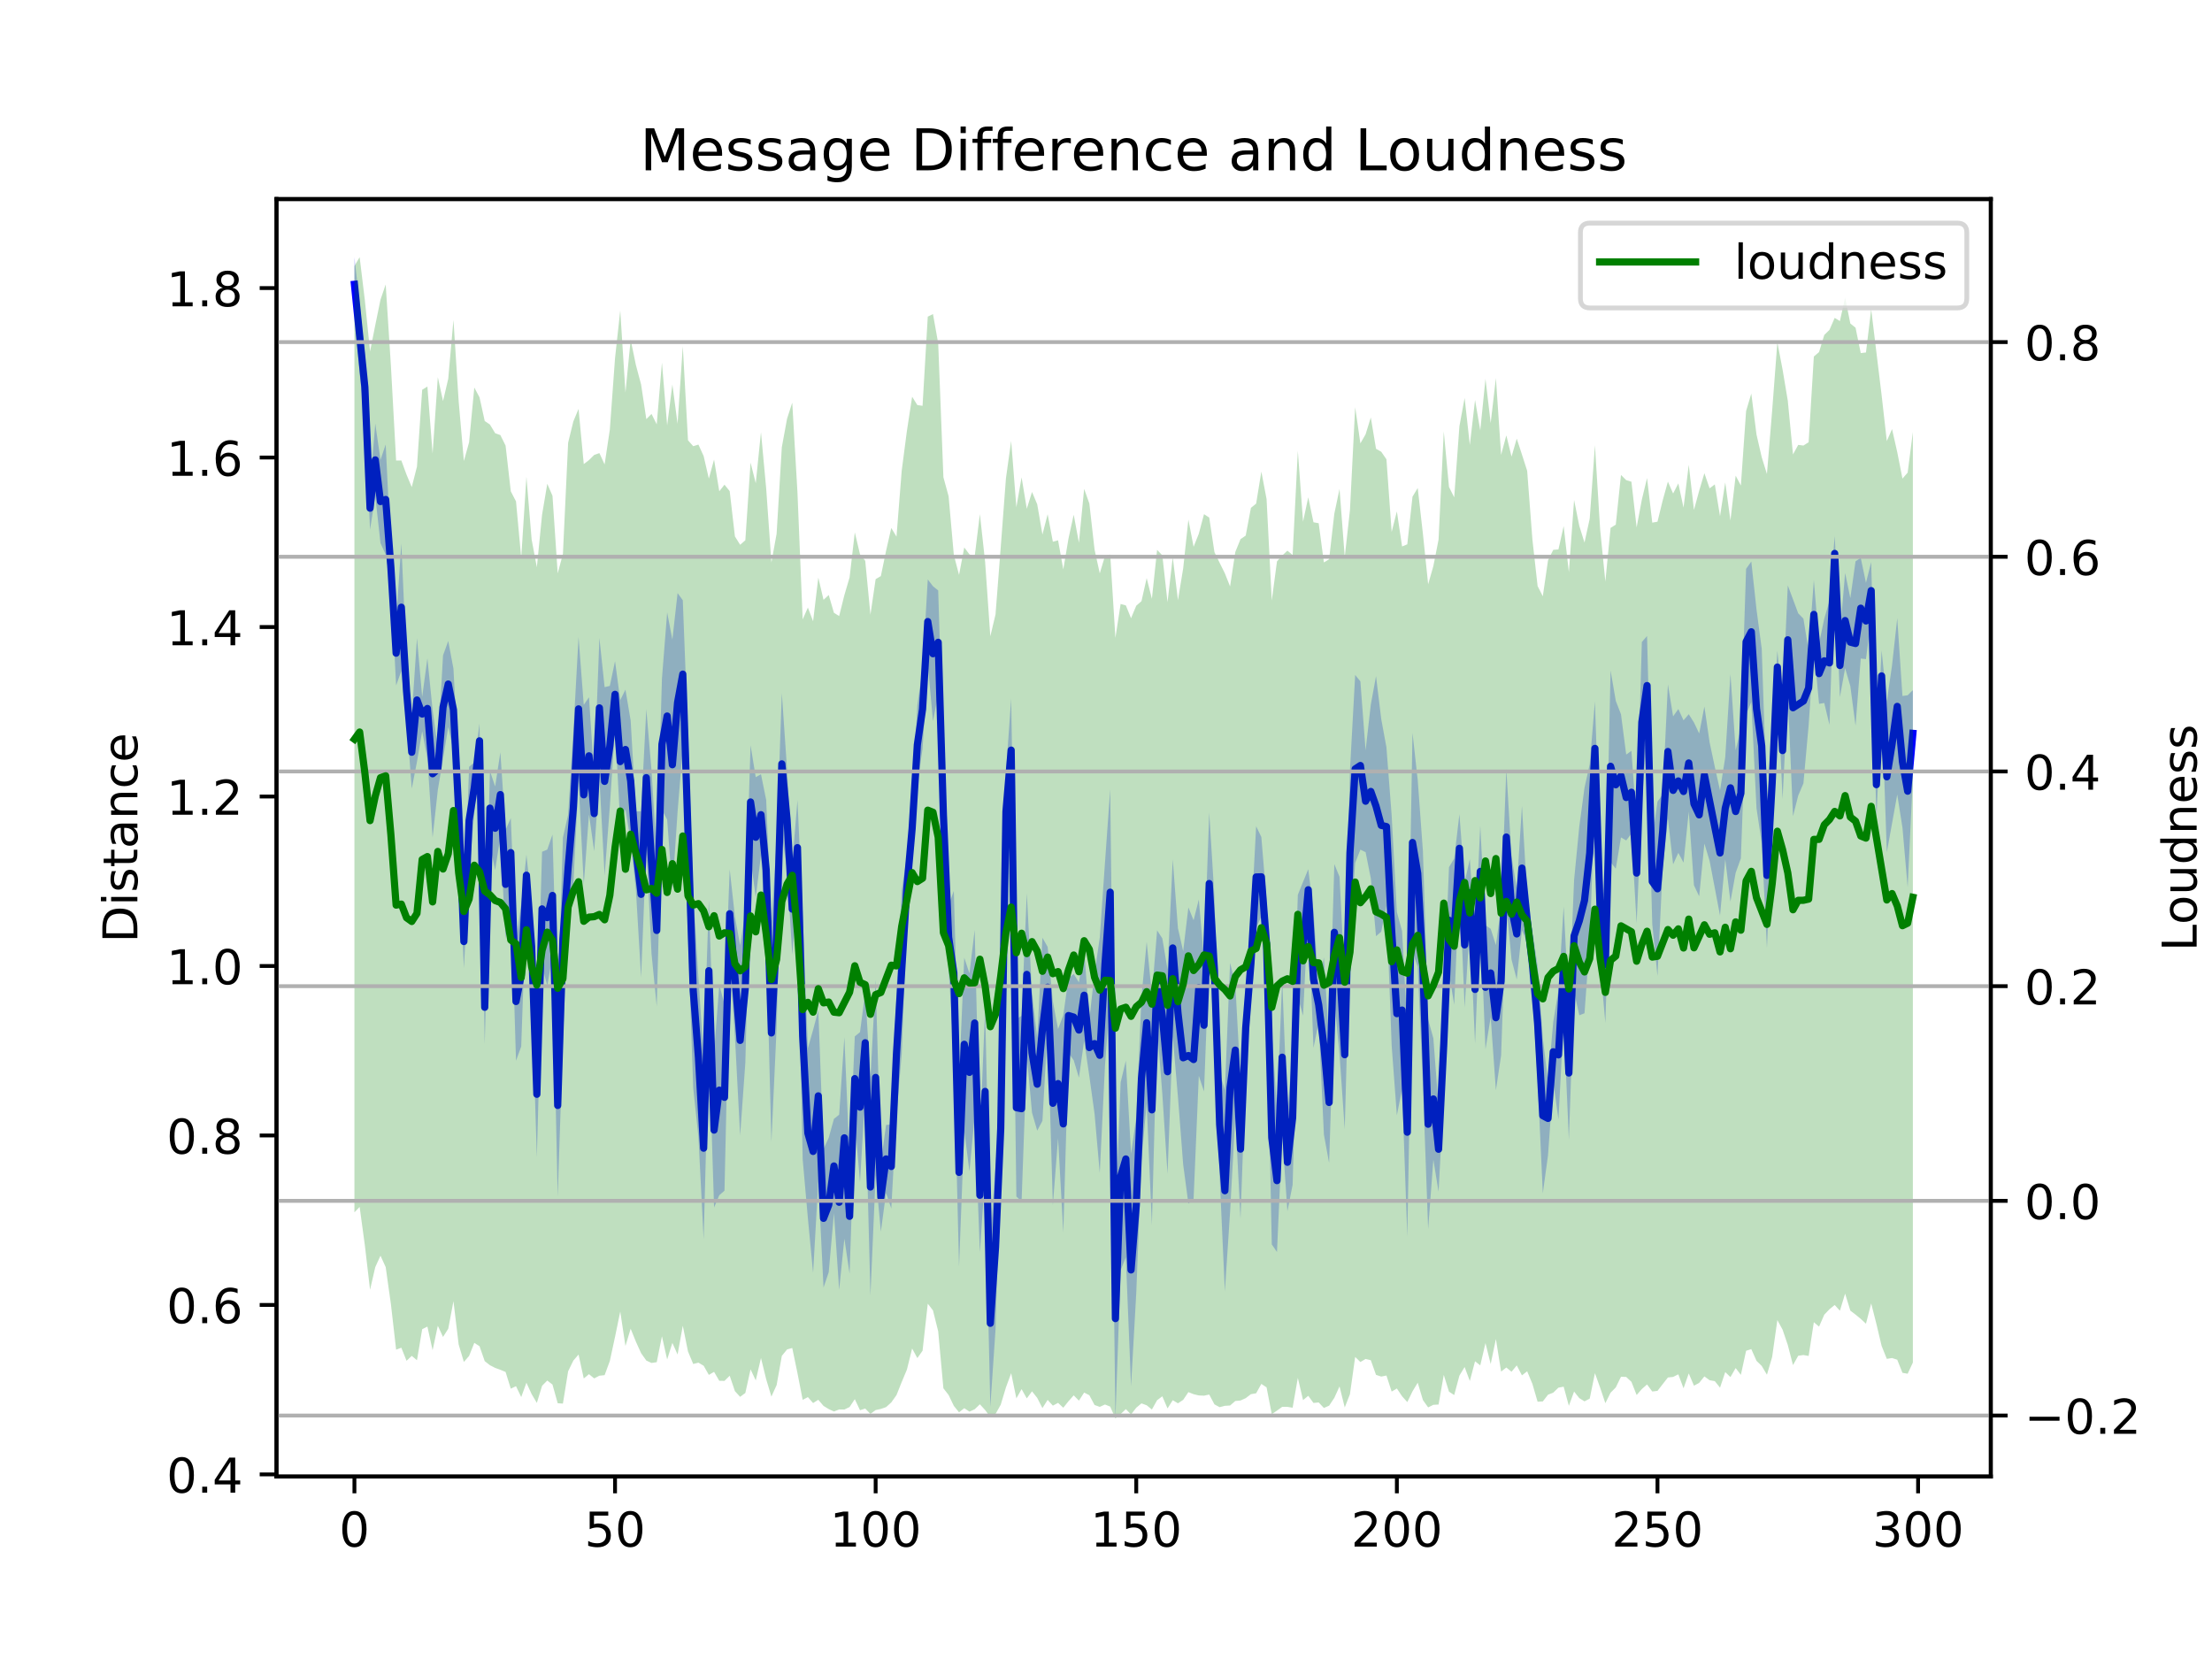 <?xml version="1.0" encoding="utf-8" standalone="no"?>
<!DOCTYPE svg PUBLIC "-//W3C//DTD SVG 1.1//EN"
  "http://www.w3.org/Graphics/SVG/1.1/DTD/svg11.dtd">
<!-- Created with matplotlib (https://matplotlib.org/) -->
<svg height="345.6pt" version="1.1" viewBox="0 0 460.8 345.6" width="460.8pt" xmlns="http://www.w3.org/2000/svg" xmlns:xlink="http://www.w3.org/1999/xlink">
 <defs>
  <style type="text/css">
*{stroke-linecap:butt;stroke-linejoin:round;}
  </style>
 </defs>
 <g id="figure_1">
  <g id="patch_1">
   <path d="M 0 345.6 
L 460.8 345.6 
L 460.8 0 
L 0 0 
z
" style="fill:#ffffff;"/>
  </g>
  <g id="axes_1">
   <g id="patch_2">
    <path d="M 57.6 307.584 
L 414.72 307.584 
L 414.72 41.472 
L 57.6 41.472 
z
" style="fill:#ffffff;"/>
   </g>
   <g id="PolyCollection_1">
    <path clip-path="url(#pb8673a8048)" d="M 73.833 53.568 
L 73.833 64.892 
L 74.919 77.759 
L 76.004 87.437 
L 77.09 110.321 
L 78.176 103.364 
L 79.262 113.15 
L 80.348 115.525 
L 81.433 121.684 
L 82.519 142.8 
L 83.605 139.787 
L 84.691 150.019 
L 85.777 164.288 
L 86.862 158.697 
L 87.948 152.325 
L 89.034 158.038 
L 90.12 174.476 
L 91.206 164.566 
L 92.291 158.093 
L 93.377 151.464 
L 94.463 156.408 
L 95.549 177.891 
L 96.635 201.683 
L 97.72 182.053 
L 98.806 169.329 
L 99.892 157.916 
L 100.978 217.555 
L 102.064 176.088 
L 103.149 181.244 
L 104.235 174.32 
L 105.321 195.592 
L 106.407 184.792 
L 107.493 220.966 
L 108.578 218.007 
L 109.664 186.577 
L 110.75 206.243 
L 111.836 241.097 
L 112.922 201.244 
L 114.007 205.327 
L 115.093 199.228 
L 116.179 249.266 
L 117.265 216.742 
L 118.351 191.712 
L 119.436 184.249 
L 120.522 162.66 
L 121.608 184.317 
L 122.694 169.647 
L 123.78 177.321 
L 124.865 162.036 
L 125.951 182.408 
L 127.037 168.067 
L 128.123 151.553 
L 129.209 171.471 
L 130.294 168.603 
L 131.38 175.253 
L 132.466 185.338 
L 133.552 203.613 
L 134.638 176.257 
L 135.723 198.649 
L 136.809 209.64 
L 137.895 168.725 
L 138.981 170.73 
L 140.067 185.371 
L 141.152 169.126 
L 142.238 155.829 
L 143.324 195.152 
L 144.41 226.665 
L 145.496 236.838 
L 146.581 258.174 
L 147.667 216.92 
L 148.753 251.548 
L 149.839 248.983 
L 150.925 248.046 
L 152.01 199.607 
L 153.096 215.879 
L 154.182 236.549 
L 155.268 221.4 
L 156.354 178.878 
L 157.439 186.932 
L 158.525 178.142 
L 159.611 195.761 
L 160.697 237.896 
L 161.783 214.094 
L 162.868 173.891 
L 163.954 181.152 
L 165.04 198.888 
L 166.126 186.493 
L 167.212 241.498 
L 168.297 253.768 
L 169.383 265.192 
L 170.469 246.119 
L 171.555 268.235 
L 172.641 265.014 
L 173.726 252.712 
L 174.812 268.695 
L 175.898 258.036 
L 176.984 265.334 
L 178.07 233.498 
L 179.155 246.265 
L 180.241 227.74 
L 181.327 269.876 
L 182.413 244.833 
L 183.499 256.565 
L 184.584 248.52 
L 185.67 251.75 
L 186.756 232.203 
L 187.842 219.582 
L 188.928 191.393 
L 190.013 176.441 
L 191.099 163.411 
L 192.185 156.009 
L 193.271 138.265 
L 194.357 150.24 
L 195.442 144.613 
L 196.528 181.424 
L 197.614 201.914 
L 198.7 219.785 
L 199.786 263.835 
L 200.871 235.57 
L 201.957 244.011 
L 203.043 232.516 
L 204.129 260.893 
L 205.215 244.674 
L 206.3 293.078 
L 207.386 276.953 
L 208.472 239.196 
L 209.558 177.186 
L 210.644 167.01 
L 211.729 249.246 
L 212.815 250.291 
L 213.901 219.896 
L 214.987 231.786 
L 216.073 235.534 
L 217.158 233.498 
L 218.244 214.071 
L 219.33 251.052 
L 220.416 237.097 
L 221.502 256.774 
L 222.587 219.339 
L 223.673 220.874 
L 224.759 224.504 
L 225.845 216.81 
L 226.931 224.196 
L 228.016 232.023 
L 229.102 244.361 
L 230.188 222.029 
L 231.274 207.325 
L 232.36 295.488 
L 233.445 264.641 
L 234.531 261.918 
L 235.617 288.776 
L 236.703 269.382 
L 237.789 241.623 
L 238.875 229.91 
L 239.96 255.2 
L 241.046 213.916 
L 242.132 227.891 
L 243.218 244.547 
L 244.304 215.941 
L 245.389 228.529 
L 246.475 242.574 
L 247.561 250.736 
L 248.647 249.739 
L 249.733 224.115 
L 250.818 227.376 
L 251.904 198.84 
L 252.99 217.361 
L 254.076 245.058 
L 255.162 269.011 
L 256.247 252.522 
L 257.333 232.59 
L 258.419 253.908 
L 259.505 223.447 
L 260.591 208.661 
L 261.676 193.256 
L 262.762 190.947 
L 263.848 206.021 
L 264.934 259.228 
L 266.02 260.824 
L 267.105 236.39 
L 268.191 252.317 
L 269.277 246.823 
L 270.363 207.714 
L 271.449 211.576 
L 272.534 189.632 
L 273.62 218.31 
L 274.706 213.015 
L 275.792 236.348 
L 276.878 242.274 
L 277.963 208.424 
L 279.049 219.69 
L 280.135 235.248 
L 281.221 194.916 
L 282.307 179.767 
L 283.392 176.998 
L 284.478 177.519 
L 285.564 182.969 
L 286.65 195.023 
L 287.736 194.091 
L 288.821 188.689 
L 289.907 217.784 
L 290.993 232.347 
L 292.079 226.875 
L 293.165 257.612 
L 294.25 198.368 
L 295.336 201.398 
L 296.422 226.196 
L 297.508 256.028 
L 298.594 241.58 
L 299.679 248.264 
L 300.765 227.703 
L 301.851 202.735 
L 302.937 209.294 
L 304.023 183.837 
L 305.108 209.884 
L 306.194 192.98 
L 307.28 217.412 
L 308.366 191.075 
L 309.452 218.598 
L 310.537 211.896 
L 311.623 227.124 
L 312.709 219.863 
L 313.795 188.504 
L 314.881 199.909 
L 315.966 204.025 
L 317.052 193.816 
L 318.138 196.322 
L 319.224 207.494 
L 320.31 224.979 
L 321.395 248.583 
L 322.481 240.686 
L 323.567 225.351 
L 324.653 233.194 
L 325.739 212.573 
L 326.824 237.446 
L 327.91 206.608 
L 328.996 211.504 
L 330.082 211.084 
L 331.168 196.232 
L 332.253 165.714 
L 333.339 201.08 
L 334.425 213.067 
L 335.511 179.594 
L 336.597 180.965 
L 337.682 174.449 
L 338.768 175.084 
L 339.854 173.668 
L 340.94 192.361 
L 342.026 167.141 
L 343.111 153.137 
L 344.197 192.498 
L 345.283 203.327 
L 346.369 180.836 
L 347.455 170.546 
L 348.54 180.07 
L 349.626 177.664 
L 350.712 179.701 
L 351.798 169.088 
L 352.884 184.423 
L 353.969 186.718 
L 355.055 175.734 
L 356.141 179.326 
L 357.227 185.025 
L 358.313 190.734 
L 359.398 179.013 
L 360.484 187.824 
L 361.57 181.826 
L 362.656 178.811 
L 363.742 148.88 
L 364.827 146.243 
L 365.913 168.367 
L 366.999 175.671 
L 368.085 197.504 
L 369.171 173.509 
L 370.256 142.363 
L 371.342 166.47 
L 372.428 144.625 
L 373.514 170.035 
L 374.6 165.745 
L 375.685 163.198 
L 376.771 151.113 
L 377.857 135.172 
L 378.943 146.619 
L 380.029 146.45 
L 381.114 151.016 
L 382.2 118.941 
L 383.286 145.224 
L 384.372 139.197 
L 385.458 142.943 
L 386.543 151.182 
L 387.629 137.184 
L 388.715 137.309 
L 389.801 128.987 
L 390.887 170.598 
L 391.972 146.119 
L 393.058 177.556 
L 394.144 171.554 
L 395.23 165.527 
L 396.316 172.41 
L 397.401 184.803 
L 398.487 161.783 
L 398.487 143.764 
L 398.487 143.764 
L 397.401 144.832 
L 396.316 144.989 
L 395.23 128.776 
L 394.144 138.616 
L 393.058 146.095 
L 391.972 135.495 
L 390.887 156.321 
L 389.801 117.082 
L 388.715 121.408 
L 387.629 116.209 
L 386.543 116.925 
L 385.458 124.599 
L 384.372 119.352 
L 383.286 132.039 
L 382.2 111.637 
L 381.114 125.181 
L 380.029 128.873 
L 378.943 134.037 
L 377.857 120.821 
L 376.771 135.532 
L 375.685 128.876 
L 374.6 127.767 
L 373.514 124.846 
L 372.428 121.942 
L 371.342 146.243 
L 370.256 135.563 
L 369.171 152.725 
L 368.085 167.231 
L 366.999 135.141 
L 365.913 126.961 
L 364.827 116.978 
L 363.742 118.504 
L 362.656 151.702 
L 361.57 156.28 
L 360.484 140.423 
L 359.398 157.746 
L 358.313 164.642 
L 357.227 159.769 
L 356.141 154.64 
L 355.055 147.177 
L 353.969 152.793 
L 352.884 150.509 
L 351.798 148.782 
L 350.712 150.058 
L 349.626 147.707 
L 348.54 149.237 
L 347.455 142.565 
L 346.369 165.495 
L 345.283 166.979 
L 344.197 174.793 
L 343.111 132.492 
L 342.026 133.744 
L 340.94 171.404 
L 339.854 156.416 
L 338.768 157.19 
L 337.682 148.797 
L 336.597 145.999 
L 335.511 139.668 
L 334.425 188.881 
L 333.339 178.36 
L 332.253 146.092 
L 331.168 159.191 
L 330.082 164.092 
L 328.996 172.158 
L 327.91 183.318 
L 326.824 209.608 
L 325.739 188.831 
L 324.653 206.31 
L 323.567 212.853 
L 322.481 225.282 
L 321.395 216.239 
L 320.31 201.185 
L 319.224 194.053 
L 318.138 186.888 
L 317.052 167.86 
L 315.966 185.087 
L 314.881 178.392 
L 313.795 160.232 
L 312.709 188.959 
L 311.623 196.882 
L 310.537 193.487 
L 309.452 192.747 
L 308.366 172 
L 307.28 194.813 
L 306.194 178.952 
L 305.108 183.799 
L 304.023 169.604 
L 302.937 178.836 
L 301.851 180.654 
L 300.765 207.216 
L 299.679 230.555 
L 298.594 216.285 
L 297.508 212.367 
L 296.422 177.313 
L 295.336 162.489 
L 294.25 152.643 
L 293.165 214.101 
L 292.079 193.968 
L 290.993 189.976 
L 289.907 169.823 
L 288.821 155.685 
L 287.736 149.781 
L 286.65 140.852 
L 285.564 146.78 
L 284.478 156.297 
L 283.392 141.939 
L 282.307 140.599 
L 281.221 160.448 
L 280.135 204.187 
L 279.049 182.641 
L 277.963 180.014 
L 276.878 217.055 
L 275.792 199.441 
L 274.706 205.607 
L 273.62 189.633 
L 272.534 181.074 
L 271.449 183.717 
L 270.363 186.398 
L 269.277 218.9 
L 268.191 231.926 
L 267.105 204.08 
L 266.02 231.071 
L 264.934 214.729 
L 263.848 187.553 
L 262.762 174.369 
L 261.676 172.128 
L 260.591 192.706 
L 259.505 204.823 
L 258.419 224.849 
L 257.333 204.925 
L 256.247 200.574 
L 255.162 227.082 
L 254.076 223.486 
L 252.99 186.862 
L 251.904 169.263 
L 250.818 199.778 
L 249.733 187.388 
L 248.647 191.701 
L 247.561 189.038 
L 246.475 198.143 
L 245.389 193.375 
L 244.304 179.012 
L 243.218 201.972 
L 242.132 195.483 
L 241.046 193.817 
L 239.96 207.198 
L 238.875 196.202 
L 237.789 207.683 
L 236.703 232.82 
L 235.617 240.322 
L 234.531 220.948 
L 233.445 225.498 
L 232.36 253.88 
L 231.274 164.4 
L 230.188 179.673 
L 229.102 195.319 
L 228.016 202.786 
L 226.931 212.266 
L 225.845 197.84 
L 224.759 204.649 
L 223.673 202.888 
L 222.587 203.772 
L 221.502 211.487 
L 220.416 214.359 
L 219.33 208.614 
L 218.244 197.243 
L 217.158 195.35 
L 216.073 216.185 
L 214.987 206.859 
L 213.901 186.074 
L 212.815 211.627 
L 211.729 212.258 
L 210.644 145.517 
L 209.558 160.964 
L 208.472 230.989 
L 207.386 242.745 
L 206.3 258.254 
L 205.215 210.053 
L 204.129 237.089 
L 203.043 193.704 
L 201.957 202.777 
L 200.871 199.514 
L 199.786 224.629 
L 198.7 185.582 
L 197.614 188.585 
L 196.528 158.116 
L 195.442 122.995 
L 194.357 122.127 
L 193.271 120.699 
L 192.185 139.434 
L 191.099 146.888 
L 190.013 168.774 
L 188.928 178.228 
L 187.842 185.455 
L 186.756 206.642 
L 185.67 234.255 
L 184.584 234.334 
L 183.499 242.27 
L 182.413 204.069 
L 181.327 224.669 
L 180.241 206.714 
L 179.155 215.007 
L 178.07 215.899 
L 176.984 241.428 
L 175.898 216.032 
L 174.812 232.212 
L 173.726 233.077 
L 172.641 237 
L 171.555 239.368 
L 170.469 210.459 
L 169.383 214.532 
L 168.297 218.339 
L 167.212 190.273 
L 166.126 166.668 
L 165.04 179.89 
L 163.954 160.189 
L 162.868 144.365 
L 161.783 175.253 
L 160.697 192.453 
L 159.611 166.653 
L 158.525 161.286 
L 157.439 161.905 
L 156.354 155.253 
L 155.268 190.006 
L 154.182 196.914 
L 153.096 190.922 
L 152.01 181.095 
L 150.925 209.151 
L 149.839 205.206 
L 148.753 219.292 
L 147.667 187.508 
L 146.581 220.196 
L 145.496 203.677 
L 144.41 186.039 
L 143.324 153.161 
L 142.238 125.044 
L 141.152 123.545 
L 140.067 133.246 
L 138.981 127.589 
L 137.895 141.366 
L 136.809 178.017 
L 135.723 160.469 
L 134.638 147.757 
L 133.552 168.998 
L 132.466 169.037 
L 131.38 150.116 
L 130.294 143.667 
L 129.209 145.827 
L 128.123 137.73 
L 127.037 142.888 
L 125.951 143.143 
L 124.865 132.897 
L 123.78 161.646 
L 122.694 145.254 
L 121.608 146.839 
L 120.522 132.696 
L 119.436 152.441 
L 118.351 169.711 
L 117.265 174.487 
L 116.179 211.304 
L 115.093 173.847 
L 114.007 176.989 
L 112.922 177.435 
L 111.836 214.82 
L 110.75 188.077 
L 109.664 178.067 
L 108.578 188.342 
L 107.493 196.295 
L 106.407 170.434 
L 105.321 172.87 
L 104.235 156.726 
L 103.149 163.828 
L 102.064 160.607 
L 100.978 202.124 
L 99.892 150.74 
L 98.806 158.814 
L 97.72 159.747 
L 96.635 190.594 
L 95.549 159.931 
L 94.463 139.302 
L 93.377 133.531 
L 92.291 136.533 
L 91.206 155.851 
L 90.12 147.9 
L 89.034 137.137 
L 87.948 145.172 
L 86.862 132.945 
L 85.777 149.124 
L 84.691 137.915 
L 83.605 113.197 
L 82.519 129.332 
L 81.433 114.867 
L 80.348 92.585 
L 79.262 95.811 
L 78.176 88.247 
L 77.09 101.401 
L 76.004 73.825 
L 74.919 63.219 
L 73.833 53.568 
z
" style="fill:#0000ff;fill-opacity:0.25;"/>
   </g>
   <g id="matplotlib.axis_1">
    <g id="xtick_1">
     <g id="line2d_1">
      <defs>
       <path d="M 0 0 
L 0 3.5 
" id="md088123169" style="stroke:#000000;stroke-width:0.8;"/>
      </defs>
      <g>
       <use style="stroke:#000000;stroke-width:0.8;" x="73.833" xlink:href="#md088123169" y="307.584"/>
      </g>
     </g>
     <g id="text_1">
      <!-- 0 -->
      <defs>
       <path d="M 31.781 66.406 
Q 24.172 66.406 20.328 58.906 
Q 16.5 51.422 16.5 36.375 
Q 16.5 21.391 20.328 13.891 
Q 24.172 6.391 31.781 6.391 
Q 39.453 6.391 43.281 13.891 
Q 47.125 21.391 47.125 36.375 
Q 47.125 51.422 43.281 58.906 
Q 39.453 66.406 31.781 66.406 
z
M 31.781 74.219 
Q 44.047 74.219 50.516 64.516 
Q 56.984 54.828 56.984 36.375 
Q 56.984 17.969 50.516 8.266 
Q 44.047 -1.422 31.781 -1.422 
Q 19.531 -1.422 13.062 8.266 
Q 6.594 17.969 6.594 36.375 
Q 6.594 54.828 13.062 64.516 
Q 19.531 74.219 31.781 74.219 
z
" id="DejaVuSans-48"/>
      </defs>
      <g transform="translate(70.651 322.182)scale(0.1 -0.1)">
       <use xlink:href="#DejaVuSans-48"/>
      </g>
     </g>
    </g>
    <g id="xtick_2">
     <g id="line2d_2">
      <g>
       <use style="stroke:#000000;stroke-width:0.8;" x="128.123" xlink:href="#md088123169" y="307.584"/>
      </g>
     </g>
     <g id="text_2">
      <!-- 50 -->
      <defs>
       <path d="M 10.797 72.906 
L 49.516 72.906 
L 49.516 64.594 
L 19.828 64.594 
L 19.828 46.734 
Q 21.969 47.469 24.109 47.828 
Q 26.266 48.188 28.422 48.188 
Q 40.625 48.188 47.75 41.5 
Q 54.891 34.812 54.891 23.391 
Q 54.891 11.625 47.562 5.094 
Q 40.234 -1.422 26.906 -1.422 
Q 22.312 -1.422 17.547 -0.641 
Q 12.797 0.141 7.719 1.703 
L 7.719 11.625 
Q 12.109 9.234 16.797 8.062 
Q 21.484 6.891 26.703 6.891 
Q 35.156 6.891 40.078 11.328 
Q 45.016 15.766 45.016 23.391 
Q 45.016 31 40.078 35.438 
Q 35.156 39.891 26.703 39.891 
Q 22.75 39.891 18.812 39.016 
Q 14.891 38.141 10.797 36.281 
z
" id="DejaVuSans-53"/>
      </defs>
      <g transform="translate(121.76 322.182)scale(0.1 -0.1)">
       <use xlink:href="#DejaVuSans-53"/>
       <use x="63.623" xlink:href="#DejaVuSans-48"/>
      </g>
     </g>
    </g>
    <g id="xtick_3">
     <g id="line2d_3">
      <g>
       <use style="stroke:#000000;stroke-width:0.8;" x="182.413" xlink:href="#md088123169" y="307.584"/>
      </g>
     </g>
     <g id="text_3">
      <!-- 100 -->
      <defs>
       <path d="M 12.406 8.297 
L 28.516 8.297 
L 28.516 63.922 
L 10.984 60.406 
L 10.984 69.391 
L 28.422 72.906 
L 38.281 72.906 
L 38.281 8.297 
L 54.391 8.297 
L 54.391 0 
L 12.406 0 
z
" id="DejaVuSans-49"/>
      </defs>
      <g transform="translate(172.869 322.182)scale(0.1 -0.1)">
       <use xlink:href="#DejaVuSans-49"/>
       <use x="63.623" xlink:href="#DejaVuSans-48"/>
       <use x="127.246" xlink:href="#DejaVuSans-48"/>
      </g>
     </g>
    </g>
    <g id="xtick_4">
     <g id="line2d_4">
      <g>
       <use style="stroke:#000000;stroke-width:0.8;" x="236.703" xlink:href="#md088123169" y="307.584"/>
      </g>
     </g>
     <g id="text_4">
      <!-- 150 -->
      <g transform="translate(227.159 322.182)scale(0.1 -0.1)">
       <use xlink:href="#DejaVuSans-49"/>
       <use x="63.623" xlink:href="#DejaVuSans-53"/>
       <use x="127.246" xlink:href="#DejaVuSans-48"/>
      </g>
     </g>
    </g>
    <g id="xtick_5">
     <g id="line2d_5">
      <g>
       <use style="stroke:#000000;stroke-width:0.8;" x="290.993" xlink:href="#md088123169" y="307.584"/>
      </g>
     </g>
     <g id="text_5">
      <!-- 200 -->
      <defs>
       <path d="M 19.188 8.297 
L 53.609 8.297 
L 53.609 0 
L 7.328 0 
L 7.328 8.297 
Q 12.938 14.109 22.625 23.891 
Q 32.328 33.688 34.812 36.531 
Q 39.547 41.844 41.422 45.531 
Q 43.312 49.219 43.312 52.781 
Q 43.312 58.594 39.234 62.25 
Q 35.156 65.922 28.609 65.922 
Q 23.969 65.922 18.812 64.312 
Q 13.672 62.703 7.812 59.422 
L 7.812 69.391 
Q 13.766 71.781 18.938 73 
Q 24.125 74.219 28.422 74.219 
Q 39.75 74.219 46.484 68.547 
Q 53.219 62.891 53.219 53.422 
Q 53.219 48.922 51.531 44.891 
Q 49.859 40.875 45.406 35.406 
Q 44.188 33.984 37.641 27.219 
Q 31.109 20.453 19.188 8.297 
z
" id="DejaVuSans-50"/>
      </defs>
      <g transform="translate(281.449 322.182)scale(0.1 -0.1)">
       <use xlink:href="#DejaVuSans-50"/>
       <use x="63.623" xlink:href="#DejaVuSans-48"/>
       <use x="127.246" xlink:href="#DejaVuSans-48"/>
      </g>
     </g>
    </g>
    <g id="xtick_6">
     <g id="line2d_6">
      <g>
       <use style="stroke:#000000;stroke-width:0.8;" x="345.283" xlink:href="#md088123169" y="307.584"/>
      </g>
     </g>
     <g id="text_6">
      <!-- 250 -->
      <g transform="translate(335.739 322.182)scale(0.1 -0.1)">
       <use xlink:href="#DejaVuSans-50"/>
       <use x="63.623" xlink:href="#DejaVuSans-53"/>
       <use x="127.246" xlink:href="#DejaVuSans-48"/>
      </g>
     </g>
    </g>
    <g id="xtick_7">
     <g id="line2d_7">
      <g>
       <use style="stroke:#000000;stroke-width:0.8;" x="399.573" xlink:href="#md088123169" y="307.584"/>
      </g>
     </g>
     <g id="text_7">
      <!-- 300 -->
      <defs>
       <path d="M 40.578 39.312 
Q 47.656 37.797 51.625 33 
Q 55.609 28.219 55.609 21.188 
Q 55.609 10.406 48.188 4.484 
Q 40.766 -1.422 27.094 -1.422 
Q 22.516 -1.422 17.656 -0.516 
Q 12.797 0.391 7.625 2.203 
L 7.625 11.719 
Q 11.719 9.328 16.594 8.109 
Q 21.484 6.891 26.812 6.891 
Q 36.078 6.891 40.938 10.547 
Q 45.797 14.203 45.797 21.188 
Q 45.797 27.641 41.281 31.266 
Q 36.766 34.906 28.719 34.906 
L 20.219 34.906 
L 20.219 43.016 
L 29.109 43.016 
Q 36.375 43.016 40.234 45.922 
Q 44.094 48.828 44.094 54.297 
Q 44.094 59.906 40.109 62.906 
Q 36.141 65.922 28.719 65.922 
Q 24.656 65.922 20.016 65.031 
Q 15.375 64.156 9.812 62.312 
L 9.812 71.094 
Q 15.438 72.656 20.344 73.438 
Q 25.25 74.219 29.594 74.219 
Q 40.828 74.219 47.359 69.109 
Q 53.906 64.016 53.906 55.328 
Q 53.906 49.266 50.438 45.094 
Q 46.969 40.922 40.578 39.312 
z
" id="DejaVuSans-51"/>
      </defs>
      <g transform="translate(390.029 322.182)scale(0.1 -0.1)">
       <use xlink:href="#DejaVuSans-51"/>
       <use x="63.623" xlink:href="#DejaVuSans-48"/>
       <use x="127.246" xlink:href="#DejaVuSans-48"/>
      </g>
     </g>
    </g>
   </g>
   <g id="matplotlib.axis_2">
    <g id="ytick_1">
     <g id="line2d_8">
      <defs>
       <path d="M 0 0 
L -3.5 0 
" id="mba2fec8f83" style="stroke:#000000;stroke-width:0.8;"/>
      </defs>
      <g>
       <use style="stroke:#000000;stroke-width:0.8;" x="57.6" xlink:href="#mba2fec8f83" y="307.145"/>
      </g>
     </g>
     <g id="text_8">
      <!-- 0.4 -->
      <defs>
       <path d="M 10.688 12.406 
L 21 12.406 
L 21 0 
L 10.688 0 
z
" id="DejaVuSans-46"/>
       <path d="M 37.797 64.312 
L 12.891 25.391 
L 37.797 25.391 
z
M 35.203 72.906 
L 47.609 72.906 
L 47.609 25.391 
L 58.016 25.391 
L 58.016 17.188 
L 47.609 17.188 
L 47.609 0 
L 37.797 0 
L 37.797 17.188 
L 4.891 17.188 
L 4.891 26.703 
z
" id="DejaVuSans-52"/>
      </defs>
      <g transform="translate(34.697 310.945)scale(0.1 -0.1)">
       <use xlink:href="#DejaVuSans-48"/>
       <use x="63.623" xlink:href="#DejaVuSans-46"/>
       <use x="95.41" xlink:href="#DejaVuSans-52"/>
      </g>
     </g>
    </g>
    <g id="ytick_2">
     <g id="line2d_9">
      <g>
       <use style="stroke:#000000;stroke-width:0.8;" x="57.6" xlink:href="#mba2fec8f83" y="271.841"/>
      </g>
     </g>
     <g id="text_9">
      <!-- 0.6 -->
      <defs>
       <path d="M 33.016 40.375 
Q 26.375 40.375 22.484 35.828 
Q 18.609 31.297 18.609 23.391 
Q 18.609 15.531 22.484 10.953 
Q 26.375 6.391 33.016 6.391 
Q 39.656 6.391 43.531 10.953 
Q 47.406 15.531 47.406 23.391 
Q 47.406 31.297 43.531 35.828 
Q 39.656 40.375 33.016 40.375 
z
M 52.594 71.297 
L 52.594 62.312 
Q 48.875 64.062 45.094 64.984 
Q 41.312 65.922 37.594 65.922 
Q 27.828 65.922 22.672 59.328 
Q 17.531 52.734 16.797 39.406 
Q 19.672 43.656 24.016 45.922 
Q 28.375 48.188 33.594 48.188 
Q 44.578 48.188 50.953 41.516 
Q 57.328 34.859 57.328 23.391 
Q 57.328 12.156 50.688 5.359 
Q 44.047 -1.422 33.016 -1.422 
Q 20.359 -1.422 13.672 8.266 
Q 6.984 17.969 6.984 36.375 
Q 6.984 53.656 15.188 63.938 
Q 23.391 74.219 37.203 74.219 
Q 40.922 74.219 44.703 73.484 
Q 48.484 72.75 52.594 71.297 
z
" id="DejaVuSans-54"/>
      </defs>
      <g transform="translate(34.697 275.64)scale(0.1 -0.1)">
       <use xlink:href="#DejaVuSans-48"/>
       <use x="63.623" xlink:href="#DejaVuSans-46"/>
       <use x="95.41" xlink:href="#DejaVuSans-54"/>
      </g>
     </g>
    </g>
    <g id="ytick_3">
     <g id="line2d_10">
      <g>
       <use style="stroke:#000000;stroke-width:0.8;" x="57.6" xlink:href="#mba2fec8f83" y="236.536"/>
      </g>
     </g>
     <g id="text_10">
      <!-- 0.8 -->
      <defs>
       <path d="M 31.781 34.625 
Q 24.75 34.625 20.719 30.859 
Q 16.703 27.094 16.703 20.516 
Q 16.703 13.922 20.719 10.156 
Q 24.75 6.391 31.781 6.391 
Q 38.812 6.391 42.859 10.172 
Q 46.922 13.969 46.922 20.516 
Q 46.922 27.094 42.891 30.859 
Q 38.875 34.625 31.781 34.625 
z
M 21.922 38.812 
Q 15.578 40.375 12.031 44.719 
Q 8.5 49.078 8.5 55.328 
Q 8.5 64.062 14.719 69.141 
Q 20.953 74.219 31.781 74.219 
Q 42.672 74.219 48.875 69.141 
Q 55.078 64.062 55.078 55.328 
Q 55.078 49.078 51.531 44.719 
Q 48 40.375 41.703 38.812 
Q 48.828 37.156 52.797 32.312 
Q 56.781 27.484 56.781 20.516 
Q 56.781 9.906 50.312 4.234 
Q 43.844 -1.422 31.781 -1.422 
Q 19.734 -1.422 13.25 4.234 
Q 6.781 9.906 6.781 20.516 
Q 6.781 27.484 10.781 32.312 
Q 14.797 37.156 21.922 38.812 
z
M 18.312 54.391 
Q 18.312 48.734 21.844 45.562 
Q 25.391 42.391 31.781 42.391 
Q 38.141 42.391 41.719 45.562 
Q 45.312 48.734 45.312 54.391 
Q 45.312 60.062 41.719 63.234 
Q 38.141 66.406 31.781 66.406 
Q 25.391 66.406 21.844 63.234 
Q 18.312 60.062 18.312 54.391 
z
" id="DejaVuSans-56"/>
      </defs>
      <g transform="translate(34.697 240.335)scale(0.1 -0.1)">
       <use xlink:href="#DejaVuSans-48"/>
       <use x="63.623" xlink:href="#DejaVuSans-46"/>
       <use x="95.41" xlink:href="#DejaVuSans-56"/>
      </g>
     </g>
    </g>
    <g id="ytick_4">
     <g id="line2d_11">
      <g>
       <use style="stroke:#000000;stroke-width:0.8;" x="57.6" xlink:href="#mba2fec8f83" y="201.231"/>
      </g>
     </g>
     <g id="text_11">
      <!-- 1.0 -->
      <g transform="translate(34.697 205.03)scale(0.1 -0.1)">
       <use xlink:href="#DejaVuSans-49"/>
       <use x="63.623" xlink:href="#DejaVuSans-46"/>
       <use x="95.41" xlink:href="#DejaVuSans-48"/>
      </g>
     </g>
    </g>
    <g id="ytick_5">
     <g id="line2d_12">
      <g>
       <use style="stroke:#000000;stroke-width:0.8;" x="57.6" xlink:href="#mba2fec8f83" y="165.926"/>
      </g>
     </g>
     <g id="text_12">
      <!-- 1.2 -->
      <g transform="translate(34.697 169.725)scale(0.1 -0.1)">
       <use xlink:href="#DejaVuSans-49"/>
       <use x="63.623" xlink:href="#DejaVuSans-46"/>
       <use x="95.41" xlink:href="#DejaVuSans-50"/>
      </g>
     </g>
    </g>
    <g id="ytick_6">
     <g id="line2d_13">
      <g>
       <use style="stroke:#000000;stroke-width:0.8;" x="57.6" xlink:href="#mba2fec8f83" y="130.621"/>
      </g>
     </g>
     <g id="text_13">
      <!-- 1.4 -->
      <g transform="translate(34.697 134.42)scale(0.1 -0.1)">
       <use xlink:href="#DejaVuSans-49"/>
       <use x="63.623" xlink:href="#DejaVuSans-46"/>
       <use x="95.41" xlink:href="#DejaVuSans-52"/>
      </g>
     </g>
    </g>
    <g id="ytick_7">
     <g id="line2d_14">
      <g>
       <use style="stroke:#000000;stroke-width:0.8;" x="57.6" xlink:href="#mba2fec8f83" y="95.316"/>
      </g>
     </g>
     <g id="text_14">
      <!-- 1.6 -->
      <g transform="translate(34.697 99.115)scale(0.1 -0.1)">
       <use xlink:href="#DejaVuSans-49"/>
       <use x="63.623" xlink:href="#DejaVuSans-46"/>
       <use x="95.41" xlink:href="#DejaVuSans-54"/>
      </g>
     </g>
    </g>
    <g id="ytick_8">
     <g id="line2d_15">
      <g>
       <use style="stroke:#000000;stroke-width:0.8;" x="57.6" xlink:href="#mba2fec8f83" y="60.011"/>
      </g>
     </g>
     <g id="text_15">
      <!-- 1.8 -->
      <g transform="translate(34.697 63.811)scale(0.1 -0.1)">
       <use xlink:href="#DejaVuSans-49"/>
       <use x="63.623" xlink:href="#DejaVuSans-46"/>
       <use x="95.41" xlink:href="#DejaVuSans-56"/>
      </g>
     </g>
    </g>
    <g id="text_16">
     <!-- Distance -->
     <defs>
      <path d="M 19.672 64.797 
L 19.672 8.109 
L 31.594 8.109 
Q 46.688 8.109 53.688 14.938 
Q 60.688 21.781 60.688 36.531 
Q 60.688 51.172 53.688 57.984 
Q 46.688 64.797 31.594 64.797 
z
M 9.812 72.906 
L 30.078 72.906 
Q 51.266 72.906 61.172 64.094 
Q 71.094 55.281 71.094 36.531 
Q 71.094 17.672 61.125 8.828 
Q 51.172 0 30.078 0 
L 9.812 0 
z
" id="DejaVuSans-68"/>
      <path d="M 9.422 54.688 
L 18.406 54.688 
L 18.406 0 
L 9.422 0 
z
M 9.422 75.984 
L 18.406 75.984 
L 18.406 64.594 
L 9.422 64.594 
z
" id="DejaVuSans-105"/>
      <path d="M 44.281 53.078 
L 44.281 44.578 
Q 40.484 46.531 36.375 47.5 
Q 32.281 48.484 27.875 48.484 
Q 21.188 48.484 17.844 46.438 
Q 14.5 44.391 14.5 40.281 
Q 14.5 37.156 16.891 35.375 
Q 19.281 33.594 26.516 31.984 
L 29.594 31.297 
Q 39.156 29.25 43.188 25.516 
Q 47.219 21.781 47.219 15.094 
Q 47.219 7.469 41.188 3.016 
Q 35.156 -1.422 24.609 -1.422 
Q 20.219 -1.422 15.453 -0.562 
Q 10.688 0.297 5.422 2 
L 5.422 11.281 
Q 10.406 8.688 15.234 7.391 
Q 20.062 6.109 24.812 6.109 
Q 31.156 6.109 34.562 8.281 
Q 37.984 10.453 37.984 14.406 
Q 37.984 18.062 35.516 20.016 
Q 33.062 21.969 24.703 23.781 
L 21.578 24.516 
Q 13.234 26.266 9.516 29.906 
Q 5.812 33.547 5.812 39.891 
Q 5.812 47.609 11.281 51.797 
Q 16.75 56 26.812 56 
Q 31.781 56 36.172 55.266 
Q 40.578 54.547 44.281 53.078 
z
" id="DejaVuSans-115"/>
      <path d="M 18.312 70.219 
L 18.312 54.688 
L 36.812 54.688 
L 36.812 47.703 
L 18.312 47.703 
L 18.312 18.016 
Q 18.312 11.328 20.141 9.422 
Q 21.969 7.516 27.594 7.516 
L 36.812 7.516 
L 36.812 0 
L 27.594 0 
Q 17.188 0 13.234 3.875 
Q 9.281 7.766 9.281 18.016 
L 9.281 47.703 
L 2.688 47.703 
L 2.688 54.688 
L 9.281 54.688 
L 9.281 70.219 
z
" id="DejaVuSans-116"/>
      <path d="M 34.281 27.484 
Q 23.391 27.484 19.188 25 
Q 14.984 22.516 14.984 16.5 
Q 14.984 11.719 18.141 8.906 
Q 21.297 6.109 26.703 6.109 
Q 34.188 6.109 38.703 11.406 
Q 43.219 16.703 43.219 25.484 
L 43.219 27.484 
z
M 52.203 31.203 
L 52.203 0 
L 43.219 0 
L 43.219 8.297 
Q 40.141 3.328 35.547 0.953 
Q 30.953 -1.422 24.312 -1.422 
Q 15.922 -1.422 10.953 3.297 
Q 6 8.016 6 15.922 
Q 6 25.141 12.172 29.828 
Q 18.359 34.516 30.609 34.516 
L 43.219 34.516 
L 43.219 35.406 
Q 43.219 41.609 39.141 45 
Q 35.062 48.391 27.688 48.391 
Q 23 48.391 18.547 47.266 
Q 14.109 46.141 10.016 43.891 
L 10.016 52.203 
Q 14.938 54.109 19.578 55.047 
Q 24.219 56 28.609 56 
Q 40.484 56 46.344 49.844 
Q 52.203 43.703 52.203 31.203 
z
" id="DejaVuSans-97"/>
      <path d="M 54.891 33.016 
L 54.891 0 
L 45.906 0 
L 45.906 32.719 
Q 45.906 40.484 42.875 44.328 
Q 39.844 48.188 33.797 48.188 
Q 26.516 48.188 22.312 43.547 
Q 18.109 38.922 18.109 30.906 
L 18.109 0 
L 9.078 0 
L 9.078 54.688 
L 18.109 54.688 
L 18.109 46.188 
Q 21.344 51.125 25.703 53.562 
Q 30.078 56 35.797 56 
Q 45.219 56 50.047 50.172 
Q 54.891 44.344 54.891 33.016 
z
" id="DejaVuSans-110"/>
      <path d="M 48.781 52.594 
L 48.781 44.188 
Q 44.969 46.297 41.141 47.344 
Q 37.312 48.391 33.406 48.391 
Q 24.656 48.391 19.812 42.844 
Q 14.984 37.312 14.984 27.297 
Q 14.984 17.281 19.812 11.734 
Q 24.656 6.203 33.406 6.203 
Q 37.312 6.203 41.141 7.25 
Q 44.969 8.297 48.781 10.406 
L 48.781 2.094 
Q 45.016 0.344 40.984 -0.531 
Q 36.969 -1.422 32.422 -1.422 
Q 20.062 -1.422 12.781 6.344 
Q 5.516 14.109 5.516 27.297 
Q 5.516 40.672 12.859 48.328 
Q 20.219 56 33.016 56 
Q 37.156 56 41.109 55.141 
Q 45.062 54.297 48.781 52.594 
z
" id="DejaVuSans-99"/>
      <path d="M 56.203 29.594 
L 56.203 25.203 
L 14.891 25.203 
Q 15.484 15.922 20.484 11.062 
Q 25.484 6.203 34.422 6.203 
Q 39.594 6.203 44.453 7.469 
Q 49.312 8.734 54.109 11.281 
L 54.109 2.781 
Q 49.266 0.734 44.188 -0.344 
Q 39.109 -1.422 33.891 -1.422 
Q 20.797 -1.422 13.156 6.188 
Q 5.516 13.812 5.516 26.812 
Q 5.516 40.234 12.766 48.109 
Q 20.016 56 32.328 56 
Q 43.359 56 49.781 48.891 
Q 56.203 41.797 56.203 29.594 
z
M 47.219 32.234 
Q 47.125 39.594 43.094 43.984 
Q 39.062 48.391 32.422 48.391 
Q 24.906 48.391 20.391 44.141 
Q 15.875 39.891 15.188 32.172 
z
" id="DejaVuSans-101"/>
     </defs>
     <g transform="translate(28.617 196.391)rotate(-90)scale(0.1 -0.1)">
      <use xlink:href="#DejaVuSans-68"/>
      <use x="77.002" xlink:href="#DejaVuSans-105"/>
      <use x="104.785" xlink:href="#DejaVuSans-115"/>
      <use x="156.885" xlink:href="#DejaVuSans-116"/>
      <use x="196.094" xlink:href="#DejaVuSans-97"/>
      <use x="257.373" xlink:href="#DejaVuSans-110"/>
      <use x="320.752" xlink:href="#DejaVuSans-99"/>
      <use x="375.732" xlink:href="#DejaVuSans-101"/>
     </g>
    </g>
   </g>
   <g id="line2d_16">
    <path clip-path="url(#pb8673a8048)" d="M 73.833 59.23 
L 76.004 80.631 
L 77.09 105.861 
L 78.176 95.805 
L 79.262 104.481 
L 80.348 104.055 
L 81.433 118.275 
L 82.519 136.066 
L 83.605 126.492 
L 84.691 143.967 
L 85.777 156.706 
L 86.862 145.821 
L 87.948 148.748 
L 89.034 147.588 
L 90.12 161.188 
L 91.206 160.208 
L 92.291 147.313 
L 93.377 142.497 
L 94.463 147.855 
L 95.549 168.911 
L 96.635 196.138 
L 97.72 170.9 
L 98.806 164.071 
L 99.892 154.328 
L 100.978 209.839 
L 102.064 168.348 
L 103.149 172.536 
L 104.235 165.523 
L 105.321 184.231 
L 106.407 177.613 
L 107.493 208.63 
L 108.578 203.174 
L 109.664 182.322 
L 110.75 197.16 
L 111.836 227.958 
L 112.922 189.34 
L 114.007 191.158 
L 115.093 186.538 
L 116.179 230.285 
L 117.265 195.614 
L 118.351 180.711 
L 119.436 168.345 
L 120.522 147.678 
L 121.608 165.578 
L 122.694 157.451 
L 123.78 169.483 
L 124.865 147.466 
L 125.951 162.775 
L 127.037 155.477 
L 128.123 144.641 
L 129.209 158.649 
L 130.294 156.135 
L 131.38 162.685 
L 132.466 177.188 
L 133.552 186.305 
L 134.638 162.007 
L 135.723 179.559 
L 136.809 193.828 
L 137.895 155.045 
L 138.981 149.16 
L 140.067 159.308 
L 141.152 146.335 
L 142.238 140.436 
L 144.41 206.352 
L 145.496 220.258 
L 146.581 239.185 
L 147.667 202.214 
L 148.753 235.42 
L 149.839 227.095 
L 150.925 228.599 
L 152.01 190.351 
L 154.182 216.731 
L 155.268 205.703 
L 156.354 167.065 
L 157.439 174.418 
L 158.525 169.714 
L 159.611 181.207 
L 160.697 215.175 
L 161.783 194.673 
L 162.868 159.128 
L 163.954 170.67 
L 165.04 189.389 
L 166.126 176.581 
L 167.212 215.886 
L 168.297 236.054 
L 169.383 239.862 
L 170.469 228.289 
L 171.555 253.802 
L 172.641 251.007 
L 173.726 242.895 
L 174.812 250.453 
L 175.898 237.034 
L 176.984 253.381 
L 178.07 224.699 
L 179.155 230.636 
L 180.241 217.227 
L 181.327 247.272 
L 182.413 224.451 
L 183.499 249.417 
L 184.584 241.427 
L 185.67 243.003 
L 186.756 219.422 
L 188.928 184.811 
L 190.013 172.607 
L 191.099 155.149 
L 192.185 147.722 
L 193.271 129.482 
L 194.357 136.184 
L 195.442 133.804 
L 196.528 169.77 
L 197.614 195.25 
L 198.7 202.684 
L 199.786 244.232 
L 200.871 217.542 
L 201.957 223.394 
L 203.043 213.11 
L 204.129 248.991 
L 205.215 227.363 
L 206.3 275.666 
L 207.386 259.849 
L 208.472 235.093 
L 209.558 169.075 
L 210.644 156.263 
L 211.729 230.752 
L 212.815 230.959 
L 213.901 202.985 
L 214.987 219.322 
L 216.073 225.859 
L 217.158 214.424 
L 218.244 205.657 
L 219.33 229.833 
L 220.416 225.728 
L 221.502 234.131 
L 222.587 211.556 
L 223.673 211.881 
L 224.759 214.577 
L 225.845 207.325 
L 226.931 218.231 
L 228.016 217.404 
L 229.102 219.84 
L 230.188 200.851 
L 231.274 185.862 
L 232.36 274.684 
L 233.445 245.069 
L 234.531 241.433 
L 235.617 264.549 
L 236.703 251.101 
L 237.789 224.653 
L 238.875 213.056 
L 239.96 231.199 
L 241.046 203.867 
L 242.132 211.687 
L 243.218 223.26 
L 244.304 197.476 
L 245.389 210.952 
L 246.475 220.358 
L 247.561 219.887 
L 248.647 220.72 
L 249.733 205.752 
L 250.818 213.577 
L 251.904 184.052 
L 252.99 202.111 
L 254.076 234.272 
L 255.162 248.046 
L 256.247 226.548 
L 257.333 218.758 
L 258.419 239.379 
L 259.505 214.135 
L 260.591 200.683 
L 261.676 182.692 
L 262.762 182.658 
L 263.848 196.787 
L 264.934 236.978 
L 266.02 245.948 
L 267.105 220.235 
L 268.191 242.121 
L 269.277 232.861 
L 270.363 197.056 
L 271.449 197.647 
L 272.534 185.353 
L 273.62 203.971 
L 274.706 209.311 
L 275.792 217.894 
L 276.878 229.665 
L 277.963 194.219 
L 279.049 201.165 
L 280.135 219.718 
L 281.221 177.682 
L 282.307 160.183 
L 283.392 159.469 
L 284.478 166.908 
L 285.564 164.874 
L 286.65 167.937 
L 287.736 171.936 
L 288.821 172.187 
L 289.907 193.803 
L 290.993 211.161 
L 292.079 210.422 
L 293.165 235.856 
L 294.25 175.506 
L 295.336 181.944 
L 296.422 201.755 
L 297.508 234.197 
L 298.594 228.933 
L 299.679 239.409 
L 300.765 217.46 
L 301.851 191.695 
L 302.937 194.065 
L 304.023 176.721 
L 305.108 196.842 
L 306.194 185.966 
L 307.28 206.112 
L 308.366 181.537 
L 309.452 205.672 
L 310.537 202.692 
L 311.623 212.003 
L 312.709 204.411 
L 313.795 174.368 
L 314.881 189.15 
L 315.966 194.556 
L 317.052 180.838 
L 318.138 191.605 
L 319.224 200.773 
L 320.31 213.082 
L 321.395 232.411 
L 322.481 232.984 
L 323.567 219.102 
L 324.653 219.752 
L 325.739 200.702 
L 326.824 223.527 
L 327.91 194.963 
L 328.996 191.831 
L 330.082 187.588 
L 331.168 177.711 
L 332.253 155.903 
L 333.339 189.72 
L 334.425 200.974 
L 335.511 159.631 
L 336.597 163.482 
L 337.682 161.623 
L 338.768 166.137 
L 339.854 165.042 
L 340.94 181.882 
L 342.026 150.443 
L 343.111 142.814 
L 344.197 183.645 
L 345.283 185.153 
L 346.369 173.165 
L 347.455 156.556 
L 348.54 164.653 
L 349.626 162.686 
L 350.712 164.88 
L 351.798 158.935 
L 352.884 167.466 
L 353.969 169.756 
L 355.055 161.456 
L 358.313 177.688 
L 359.398 168.379 
L 360.484 164.123 
L 361.57 169.053 
L 362.656 165.256 
L 363.742 133.692 
L 364.827 131.61 
L 365.913 147.664 
L 366.999 155.406 
L 368.085 182.367 
L 369.171 163.117 
L 370.256 138.963 
L 371.342 156.357 
L 372.428 133.283 
L 373.514 147.44 
L 375.685 146.037 
L 376.771 143.323 
L 377.857 127.996 
L 378.943 140.328 
L 380.029 137.662 
L 381.114 138.099 
L 382.2 115.289 
L 383.286 138.632 
L 384.372 129.275 
L 385.458 133.771 
L 386.543 134.054 
L 387.629 126.697 
L 388.715 129.358 
L 389.801 123.034 
L 390.887 163.459 
L 391.972 140.807 
L 393.058 161.826 
L 394.144 155.085 
L 395.23 147.152 
L 396.316 158.7 
L 397.401 164.818 
L 398.487 152.774 
L 398.487 152.774 
" style="fill:none;stroke:#0000ff;stroke-linecap:square;stroke-width:1.5;"/>
   </g>
   <g id="patch_3">
    <path d="M 57.6 307.584 
L 57.6 41.472 
" style="fill:none;stroke:#000000;stroke-linecap:square;stroke-linejoin:miter;stroke-width:0.8;"/>
   </g>
   <g id="patch_4">
    <path d="M 414.72 307.584 
L 414.72 41.472 
" style="fill:none;stroke:#000000;stroke-linecap:square;stroke-linejoin:miter;stroke-width:0.8;"/>
   </g>
   <g id="patch_5">
    <path d="M 57.6 307.584 
L 414.72 307.584 
" style="fill:none;stroke:#000000;stroke-linecap:square;stroke-linejoin:miter;stroke-width:0.8;"/>
   </g>
   <g id="patch_6">
    <path d="M 57.6 41.472 
L 414.72 41.472 
" style="fill:none;stroke:#000000;stroke-linecap:square;stroke-linejoin:miter;stroke-width:0.8;"/>
   </g>
  </g>
  <g id="axes_2">
   <g id="PolyCollection_2">
    <path clip-path="url(#pb8673a8048)" d="M 73.833 55.432 
L 73.833 252.553 
L 74.919 251.423 
L 76.004 259.4 
L 77.09 268.682 
L 78.176 263.964 
L 79.262 261.582 
L 80.348 263.965 
L 81.433 271.669 
L 82.519 281.158 
L 83.605 280.754 
L 84.691 283.48 
L 85.777 282.449 
L 86.862 283.361 
L 87.948 276.9 
L 89.034 276.35 
L 90.12 281.285 
L 91.206 276.174 
L 92.291 278.511 
L 93.377 276.808 
L 94.463 271.059 
L 95.549 280.097 
L 96.635 283.714 
L 97.72 282.468 
L 98.806 279.744 
L 99.892 280.435 
L 100.978 283.551 
L 102.064 284.403 
L 103.149 284.956 
L 104.235 285.355 
L 105.321 285.801 
L 106.407 289.284 
L 107.493 288.764 
L 108.578 291.036 
L 109.664 288.043 
L 110.75 290.418 
L 111.836 292.249 
L 112.922 288.693 
L 114.007 287.586 
L 115.093 288.433 
L 116.179 292.317 
L 117.265 292.394 
L 118.351 285.665 
L 119.436 283.436 
L 120.522 282.178 
L 121.608 287.165 
L 122.694 286.259 
L 123.78 287.148 
L 124.865 286.583 
L 125.951 286.474 
L 127.037 283.523 
L 128.123 278.492 
L 129.209 273.215 
L 130.294 280.394 
L 131.38 276.793 
L 132.466 279.491 
L 133.552 281.886 
L 134.638 283.426 
L 135.723 283.932 
L 136.809 283.766 
L 137.895 278.373 
L 138.981 283.207 
L 140.067 279.742 
L 141.152 282.166 
L 142.238 276.175 
L 143.324 281.538 
L 144.41 284.143 
L 145.496 283.864 
L 146.581 284.507 
L 147.667 286.415 
L 148.753 285.782 
L 149.839 287.642 
L 150.925 287.662 
L 152.01 286.588 
L 153.096 289.797 
L 154.182 290.988 
L 155.268 290.175 
L 156.354 285.256 
L 157.439 287.564 
L 158.525 282.892 
L 159.611 287.329 
L 160.697 290.93 
L 161.783 288.545 
L 162.868 282.454 
L 163.954 281.119 
L 165.04 280.809 
L 166.126 286.043 
L 167.212 291.615 
L 168.297 291.04 
L 169.383 292.285 
L 170.469 291.596 
L 171.555 292.879 
L 172.641 293.536 
L 173.726 294.042 
L 174.812 293.614 
L 175.898 293.631 
L 176.984 293.109 
L 178.07 291.469 
L 179.155 293.776 
L 180.241 293.424 
L 181.327 294.541 
L 182.413 293.741 
L 183.499 293.506 
L 184.584 293.127 
L 185.67 292.152 
L 186.756 290.625 
L 187.842 287.907 
L 188.928 285.306 
L 190.013 280.916 
L 191.099 282.914 
L 192.185 281.384 
L 193.271 271.577 
L 194.357 272.985 
L 195.442 277.335 
L 196.528 289.208 
L 197.614 290.604 
L 198.7 292.867 
L 199.786 294.215 
L 200.871 293.35 
L 201.957 294.074 
L 203.043 293.578 
L 204.129 292.536 
L 205.215 293.733 
L 206.3 295.208 
L 207.386 294.561 
L 208.472 292.627 
L 209.558 289.015 
L 210.644 286.058 
L 211.729 291.305 
L 212.815 289.38 
L 213.901 291.312 
L 214.987 289.837 
L 216.073 291.207 
L 217.158 293.328 
L 218.244 291.624 
L 219.33 292.822 
L 220.416 292.241 
L 221.502 293.259 
L 222.587 291.9 
L 223.673 290.674 
L 224.759 291.781 
L 225.845 290.098 
L 226.931 290.654 
L 228.016 292.688 
L 229.102 293.075 
L 230.188 292.582 
L 231.274 293.02 
L 232.36 295.488 
L 233.445 294.587 
L 234.531 293.545 
L 235.617 294.655 
L 236.703 293.256 
L 237.789 292.347 
L 238.875 292.744 
L 239.96 293.623 
L 241.046 291.693 
L 242.132 290.872 
L 243.218 293.396 
L 244.304 291.684 
L 245.389 292.332 
L 246.475 291.622 
L 247.561 290.005 
L 248.647 290.436 
L 249.733 290.697 
L 250.818 290.744 
L 251.904 290.506 
L 252.99 292.555 
L 254.076 293.141 
L 255.162 292.855 
L 256.247 292.793 
L 257.333 291.853 
L 258.419 291.749 
L 259.505 291.262 
L 260.591 290.434 
L 261.676 290.246 
L 262.762 288.288 
L 263.848 289.015 
L 264.934 294.594 
L 266.02 293.854 
L 267.105 293.074 
L 268.191 293.073 
L 269.277 293.253 
L 270.363 287.028 
L 271.449 291.661 
L 272.534 290.769 
L 273.62 292.259 
L 274.706 292.155 
L 275.792 293.299 
L 276.878 292.832 
L 277.963 291.203 
L 279.049 288.816 
L 280.135 293.203 
L 281.221 290.42 
L 282.307 282.672 
L 283.392 283.737 
L 284.478 283.097 
L 285.564 283.357 
L 286.65 286.409 
L 287.736 286.764 
L 288.821 286.55 
L 289.907 289.89 
L 290.993 289.241 
L 292.079 290.866 
L 293.165 292.079 
L 294.25 289.85 
L 295.336 288.04 
L 296.422 291.663 
L 297.508 293.187 
L 298.594 292.648 
L 299.679 292.591 
L 300.765 286.412 
L 301.851 289.905 
L 302.937 290.614 
L 304.023 286.566 
L 305.108 284.773 
L 306.194 287.69 
L 307.28 283.572 
L 308.366 284.431 
L 309.452 279.791 
L 310.537 284.15 
L 311.623 278.946 
L 312.709 285.728 
L 313.795 284.876 
L 314.881 285.76 
L 315.966 284.44 
L 317.052 286.513 
L 318.138 285.663 
L 319.224 288.282 
L 320.31 292.003 
L 321.395 291.943 
L 322.481 290.541 
L 323.567 290.12 
L 324.653 289.074 
L 325.739 288.871 
L 326.824 292.857 
L 327.91 289.88 
L 328.996 291.255 
L 330.082 291.923 
L 331.168 291.352 
L 332.253 286.049 
L 333.339 289.079 
L 334.425 292.308 
L 335.511 290.126 
L 336.597 289.025 
L 337.682 286.799 
L 338.768 286.845 
L 339.854 287.851 
L 340.94 290.609 
L 342.026 289.364 
L 343.111 288.407 
L 344.197 289.875 
L 345.283 289.742 
L 346.369 288.344 
L 347.455 286.956 
L 348.54 286.838 
L 349.626 286.297 
L 350.712 289.213 
L 351.798 286.104 
L 352.884 288.669 
L 353.969 288.075 
L 355.055 286.728 
L 356.141 287.523 
L 357.227 287.718 
L 358.313 289.076 
L 359.398 285.826 
L 360.484 286.871 
L 361.57 284.99 
L 362.656 286.411 
L 363.742 281.395 
L 364.827 281.044 
L 365.913 283.488 
L 366.999 284.548 
L 368.085 286.378 
L 369.171 282.681 
L 370.256 274.992 
L 371.342 276.989 
L 372.428 280.181 
L 373.514 284.374 
L 374.6 282.428 
L 375.685 282.275 
L 376.771 282.468 
L 377.857 275.44 
L 378.943 276.36 
L 380.029 273.871 
L 381.114 272.738 
L 382.2 271.849 
L 383.286 273.052 
L 384.372 269.485 
L 385.458 273.029 
L 386.543 273.858 
L 387.629 274.747 
L 388.715 275.754 
L 389.801 271.524 
L 390.887 275.794 
L 391.972 280.366 
L 393.058 283.082 
L 394.144 282.901 
L 395.23 283.253 
L 396.316 285.98 
L 397.401 286.171 
L 398.487 283.838 
L 398.487 90.008 
L 398.487 90.008 
L 397.401 98.453 
L 396.316 99.702 
L 395.23 94.176 
L 394.144 89.385 
L 393.058 91.885 
L 391.972 82.299 
L 390.887 73.376 
L 389.801 64.42 
L 388.715 73.431 
L 387.629 73.552 
L 386.543 68.262 
L 385.458 67.395 
L 384.372 61.998 
L 383.286 66.884 
L 382.2 66.221 
L 381.114 68.718 
L 380.029 69.777 
L 378.943 73.346 
L 377.857 74.271 
L 376.771 92.125 
L 375.685 92.815 
L 374.6 92.678 
L 373.514 94.671 
L 372.428 83.46 
L 371.342 76.978 
L 370.256 71.322 
L 369.171 85.561 
L 368.085 98.749 
L 366.999 95.25 
L 365.913 90.529 
L 364.827 81.989 
L 363.742 85.641 
L 362.656 101.144 
L 361.57 99.094 
L 360.484 108.422 
L 359.398 100.506 
L 358.313 107.523 
L 357.227 100.909 
L 356.141 101.731 
L 355.055 98.575 
L 353.969 102.23 
L 352.884 106.227 
L 351.798 96.824 
L 350.712 105.757 
L 349.626 100.702 
L 348.54 102.811 
L 347.455 100.327 
L 346.369 104.249 
L 345.283 108.683 
L 344.197 108.876 
L 343.111 99.587 
L 342.026 104.078 
L 340.94 109.869 
L 339.854 100.349 
L 338.768 100.023 
L 337.682 98.94 
L 336.597 109.29 
L 335.511 109.974 
L 334.425 121.151 
L 333.339 110.275 
L 332.253 92.75 
L 331.168 108.044 
L 330.082 113.026 
L 328.996 109.562 
L 327.91 104.164 
L 326.824 119.195 
L 325.739 109.595 
L 324.653 114.452 
L 323.567 114.546 
L 322.481 116.73 
L 321.395 124.216 
L 320.31 122.081 
L 319.224 112.354 
L 318.138 98.088 
L 317.052 94.693 
L 315.966 91.376 
L 314.881 95.126 
L 313.795 90.697 
L 312.709 94.759 
L 311.623 78.761 
L 310.537 88.131 
L 309.452 78.924 
L 308.366 89.665 
L 307.28 83.324 
L 306.194 92.687 
L 305.108 82.905 
L 304.023 88.786 
L 302.937 103.612 
L 301.851 101.443 
L 300.765 89.875 
L 299.679 112.403 
L 298.594 117.925 
L 297.508 121.726 
L 296.422 111.228 
L 295.336 101.657 
L 294.25 103.467 
L 293.165 113.389 
L 292.079 113.838 
L 290.993 106.533 
L 289.907 110.818 
L 288.821 95.683 
L 287.736 94.107 
L 286.65 93.489 
L 285.564 86.966 
L 284.478 90.473 
L 283.392 92.372 
L 282.307 84.824 
L 281.221 106.28 
L 280.135 116.029 
L 279.049 101.854 
L 277.963 107.017 
L 276.878 116.507 
L 275.792 117.165 
L 274.706 108.998 
L 273.62 108.797 
L 272.534 103.602 
L 271.449 108.667 
L 270.363 93.92 
L 269.277 115.617 
L 268.191 114.712 
L 267.105 115.724 
L 266.02 116.943 
L 264.934 125.091 
L 263.848 103.957 
L 262.762 98.24 
L 261.676 104.914 
L 260.591 105.797 
L 259.505 111.565 
L 258.419 112.319 
L 257.333 115 
L 256.247 122.162 
L 255.162 119.438 
L 254.076 117.245 
L 252.99 115.017 
L 251.904 107.817 
L 250.818 107.112 
L 249.733 111.181 
L 248.647 113.91 
L 247.561 108.24 
L 246.475 118.43 
L 245.389 125.015 
L 244.304 116.068 
L 243.218 125.446 
L 242.132 115.68 
L 241.046 114.55 
L 239.96 124.738 
L 238.875 120.427 
L 237.789 125.239 
L 236.703 126.177 
L 235.617 128.784 
L 234.531 126.11 
L 233.445 125.82 
L 232.36 132.881 
L 231.274 115.52 
L 230.188 115.817 
L 229.102 119.445 
L 228.016 114.494 
L 226.931 104.888 
L 225.845 101.841 
L 224.759 113.072 
L 223.673 107.225 
L 222.587 112.181 
L 221.502 118.617 
L 220.416 112.554 
L 219.33 112.854 
L 218.244 107.135 
L 217.158 111.352 
L 216.073 105.052 
L 214.987 102.483 
L 213.901 105.992 
L 212.815 99.437 
L 211.729 105.668 
L 210.644 91.857 
L 209.558 99.625 
L 208.472 113.998 
L 207.386 128.001 
L 206.3 132.561 
L 205.215 117.002 
L 204.129 107.103 
L 203.043 115.908 
L 201.957 115.488 
L 200.871 114.049 
L 199.786 119.762 
L 198.7 115.618 
L 197.614 103.386 
L 196.528 99.415 
L 195.442 71.504 
L 194.357 65.428 
L 193.271 65.961 
L 192.185 84.542 
L 191.099 84.379 
L 190.013 82.646 
L 188.928 89.748 
L 187.842 98.054 
L 186.756 111.791 
L 185.67 109.985 
L 184.584 114.747 
L 183.499 120.008 
L 182.413 120.647 
L 181.327 128.058 
L 180.241 116.813 
L 179.155 115.469 
L 178.07 110.91 
L 176.984 120.29 
L 175.898 123.971 
L 174.812 128.334 
L 173.726 127.662 
L 172.641 123.95 
L 171.555 124.956 
L 170.469 120.326 
L 169.383 129.419 
L 168.297 126.566 
L 167.212 129.031 
L 166.126 102.591 
L 165.04 83.871 
L 163.954 87.25 
L 162.868 93.162 
L 161.783 111.18 
L 160.697 117.18 
L 159.611 101.771 
L 158.525 90.023 
L 157.439 100.669 
L 156.354 96.358 
L 155.268 112.546 
L 154.182 113.488 
L 153.096 111.739 
L 152.01 102.317 
L 150.925 100.969 
L 149.839 102.346 
L 148.753 95.738 
L 147.667 99.704 
L 146.581 95.004 
L 145.496 92.615 
L 144.41 92.953 
L 143.324 91.718 
L 142.238 72.137 
L 141.152 88.292 
L 140.067 80.096 
L 138.981 88.628 
L 137.895 75.543 
L 136.809 88.398 
L 135.723 86.225 
L 134.638 87.313 
L 133.552 80.098 
L 132.466 76.027 
L 131.38 70.778 
L 130.294 81.757 
L 129.209 64.693 
L 128.123 74.612 
L 127.037 89.523 
L 125.951 96.749 
L 124.865 94.39 
L 123.78 94.774 
L 122.694 95.849 
L 121.608 96.682 
L 120.522 85.186 
L 119.436 87.796 
L 118.351 92.233 
L 117.265 115.404 
L 116.179 119.442 
L 115.093 103.28 
L 114.007 100.783 
L 112.922 107.238 
L 111.836 118.177 
L 110.75 112.391 
L 109.664 99.325 
L 108.578 116.203 
L 107.493 104.447 
L 106.407 102.35 
L 105.321 92.829 
L 104.235 90.636 
L 103.149 90.242 
L 102.064 88.444 
L 100.978 87.704 
L 99.892 82.766 
L 98.806 80.737 
L 97.72 92.138 
L 96.635 96.043 
L 95.549 83.595 
L 94.463 66.646 
L 93.377 78.908 
L 92.291 83.551 
L 91.206 78.57 
L 90.12 94.484 
L 89.034 80.525 
L 87.948 81.194 
L 86.862 97.194 
L 85.777 101.474 
L 84.691 98.883 
L 83.605 95.924 
L 82.519 95.939 
L 81.433 76.194 
L 80.348 59.263 
L 79.262 62.442 
L 78.176 67.73 
L 77.09 73.214 
L 76.004 62.53 
L 74.919 53.568 
L 73.833 55.432 
z
" style="fill:#008000;fill-opacity:0.25;"/>
   </g>
   <g id="matplotlib.axis_3">
    <g id="ytick_9">
     <g id="line2d_17">
      <path clip-path="url(#pb8673a8048)" d="M 57.6 294.884 
L 414.72 294.884 
" style="fill:none;stroke:#b0b0b0;stroke-linecap:square;stroke-width:0.8;"/>
     </g>
     <g id="line2d_18">
      <defs>
       <path d="M 0 0 
L 3.5 0 
" id="m006ebb14bb" style="stroke:#000000;stroke-width:0.8;"/>
      </defs>
      <g>
       <use style="stroke:#000000;stroke-width:0.8;" x="414.72" xlink:href="#m006ebb14bb" y="294.884"/>
      </g>
     </g>
     <g id="text_17">
      <!-- −0.2 -->
      <defs>
       <path d="M 10.594 35.5 
L 73.188 35.5 
L 73.188 27.203 
L 10.594 27.203 
z
" id="DejaVuSans-8722"/>
      </defs>
      <g transform="translate(421.72 298.683)scale(0.1 -0.1)">
       <use xlink:href="#DejaVuSans-8722"/>
       <use x="83.789" xlink:href="#DejaVuSans-48"/>
       <use x="147.412" xlink:href="#DejaVuSans-46"/>
       <use x="179.199" xlink:href="#DejaVuSans-50"/>
      </g>
     </g>
    </g>
    <g id="ytick_10">
     <g id="line2d_19">
      <path clip-path="url(#pb8673a8048)" d="M 57.6 250.16 
L 414.72 250.16 
" style="fill:none;stroke:#b0b0b0;stroke-linecap:square;stroke-width:0.8;"/>
     </g>
     <g id="line2d_20">
      <g>
       <use style="stroke:#000000;stroke-width:0.8;" x="414.72" xlink:href="#m006ebb14bb" y="250.16"/>
      </g>
     </g>
     <g id="text_18">
      <!-- 0.0 -->
      <g transform="translate(421.72 253.959)scale(0.1 -0.1)">
       <use xlink:href="#DejaVuSans-48"/>
       <use x="63.623" xlink:href="#DejaVuSans-46"/>
       <use x="95.41" xlink:href="#DejaVuSans-48"/>
      </g>
     </g>
    </g>
    <g id="ytick_11">
     <g id="line2d_21">
      <path clip-path="url(#pb8673a8048)" d="M 57.6 205.435 
L 414.72 205.435 
" style="fill:none;stroke:#b0b0b0;stroke-linecap:square;stroke-width:0.8;"/>
     </g>
     <g id="line2d_22">
      <g>
       <use style="stroke:#000000;stroke-width:0.8;" x="414.72" xlink:href="#m006ebb14bb" y="205.435"/>
      </g>
     </g>
     <g id="text_19">
      <!-- 0.2 -->
      <g transform="translate(421.72 209.235)scale(0.1 -0.1)">
       <use xlink:href="#DejaVuSans-48"/>
       <use x="63.623" xlink:href="#DejaVuSans-46"/>
       <use x="95.41" xlink:href="#DejaVuSans-50"/>
      </g>
     </g>
    </g>
    <g id="ytick_12">
     <g id="line2d_23">
      <path clip-path="url(#pb8673a8048)" d="M 57.6 160.711 
L 414.72 160.711 
" style="fill:none;stroke:#b0b0b0;stroke-linecap:square;stroke-width:0.8;"/>
     </g>
     <g id="line2d_24">
      <g>
       <use style="stroke:#000000;stroke-width:0.8;" x="414.72" xlink:href="#m006ebb14bb" y="160.711"/>
      </g>
     </g>
     <g id="text_20">
      <!-- 0.4 -->
      <g transform="translate(421.72 164.51)scale(0.1 -0.1)">
       <use xlink:href="#DejaVuSans-48"/>
       <use x="63.623" xlink:href="#DejaVuSans-46"/>
       <use x="95.41" xlink:href="#DejaVuSans-52"/>
      </g>
     </g>
    </g>
    <g id="ytick_13">
     <g id="line2d_25">
      <path clip-path="url(#pb8673a8048)" d="M 57.6 115.987 
L 414.72 115.987 
" style="fill:none;stroke:#b0b0b0;stroke-linecap:square;stroke-width:0.8;"/>
     </g>
     <g id="line2d_26">
      <g>
       <use style="stroke:#000000;stroke-width:0.8;" x="414.72" xlink:href="#m006ebb14bb" y="115.987"/>
      </g>
     </g>
     <g id="text_21">
      <!-- 0.6 -->
      <g transform="translate(421.72 119.786)scale(0.1 -0.1)">
       <use xlink:href="#DejaVuSans-48"/>
       <use x="63.623" xlink:href="#DejaVuSans-46"/>
       <use x="95.41" xlink:href="#DejaVuSans-54"/>
      </g>
     </g>
    </g>
    <g id="ytick_14">
     <g id="line2d_27">
      <path clip-path="url(#pb8673a8048)" d="M 57.6 71.262 
L 414.72 71.262 
" style="fill:none;stroke:#b0b0b0;stroke-linecap:square;stroke-width:0.8;"/>
     </g>
     <g id="line2d_28">
      <g>
       <use style="stroke:#000000;stroke-width:0.8;" x="414.72" xlink:href="#m006ebb14bb" y="71.262"/>
      </g>
     </g>
     <g id="text_22">
      <!-- 0.8 -->
      <g transform="translate(421.72 75.061)scale(0.1 -0.1)">
       <use xlink:href="#DejaVuSans-48"/>
       <use x="63.623" xlink:href="#DejaVuSans-46"/>
       <use x="95.41" xlink:href="#DejaVuSans-56"/>
      </g>
     </g>
    </g>
    <g id="text_23">
     <!-- Loudness -->
     <defs>
      <path d="M 9.812 72.906 
L 19.672 72.906 
L 19.672 8.297 
L 55.172 8.297 
L 55.172 0 
L 9.812 0 
z
" id="DejaVuSans-76"/>
      <path d="M 30.609 48.391 
Q 23.391 48.391 19.188 42.75 
Q 14.984 37.109 14.984 27.297 
Q 14.984 17.484 19.156 11.844 
Q 23.344 6.203 30.609 6.203 
Q 37.797 6.203 41.984 11.859 
Q 46.188 17.531 46.188 27.297 
Q 46.188 37.016 41.984 42.703 
Q 37.797 48.391 30.609 48.391 
z
M 30.609 56 
Q 42.328 56 49.016 48.375 
Q 55.719 40.766 55.719 27.297 
Q 55.719 13.875 49.016 6.219 
Q 42.328 -1.422 30.609 -1.422 
Q 18.844 -1.422 12.172 6.219 
Q 5.516 13.875 5.516 27.297 
Q 5.516 40.766 12.172 48.375 
Q 18.844 56 30.609 56 
z
" id="DejaVuSans-111"/>
      <path d="M 8.5 21.578 
L 8.5 54.688 
L 17.484 54.688 
L 17.484 21.922 
Q 17.484 14.156 20.5 10.266 
Q 23.531 6.391 29.594 6.391 
Q 36.859 6.391 41.078 11.031 
Q 45.312 15.672 45.312 23.688 
L 45.312 54.688 
L 54.297 54.688 
L 54.297 0 
L 45.312 0 
L 45.312 8.406 
Q 42.047 3.422 37.719 1 
Q 33.406 -1.422 27.688 -1.422 
Q 18.266 -1.422 13.375 4.438 
Q 8.5 10.297 8.5 21.578 
z
M 31.109 56 
z
" id="DejaVuSans-117"/>
      <path d="M 45.406 46.391 
L 45.406 75.984 
L 54.391 75.984 
L 54.391 0 
L 45.406 0 
L 45.406 8.203 
Q 42.578 3.328 38.25 0.953 
Q 33.938 -1.422 27.875 -1.422 
Q 17.969 -1.422 11.734 6.484 
Q 5.516 14.406 5.516 27.297 
Q 5.516 40.188 11.734 48.094 
Q 17.969 56 27.875 56 
Q 33.938 56 38.25 53.625 
Q 42.578 51.266 45.406 46.391 
z
M 14.797 27.297 
Q 14.797 17.391 18.875 11.75 
Q 22.953 6.109 30.078 6.109 
Q 37.203 6.109 41.297 11.75 
Q 45.406 17.391 45.406 27.297 
Q 45.406 37.203 41.297 42.844 
Q 37.203 48.484 30.078 48.484 
Q 22.953 48.484 18.875 42.844 
Q 14.797 37.203 14.797 27.297 
z
" id="DejaVuSans-100"/>
     </defs>
     <g transform="translate(457.601 198.17)rotate(-90)scale(0.1 -0.1)">
      <use xlink:href="#DejaVuSans-76"/>
      <use x="55.697" xlink:href="#DejaVuSans-111"/>
      <use x="116.879" xlink:href="#DejaVuSans-117"/>
      <use x="180.258" xlink:href="#DejaVuSans-100"/>
      <use x="243.734" xlink:href="#DejaVuSans-110"/>
      <use x="307.113" xlink:href="#DejaVuSans-101"/>
      <use x="368.637" xlink:href="#DejaVuSans-115"/>
      <use x="420.736" xlink:href="#DejaVuSans-115"/>
     </g>
    </g>
   </g>
   <g id="line2d_29">
    <path clip-path="url(#pb8673a8048)" d="M 73.833 153.992 
L 74.919 152.495 
L 76.004 160.965 
L 77.09 170.948 
L 78.176 165.847 
L 79.262 162.012 
L 80.348 161.614 
L 81.433 173.931 
L 82.519 188.549 
L 83.605 188.339 
L 84.691 191.181 
L 85.777 191.962 
L 86.862 190.278 
L 87.948 179.047 
L 89.034 178.437 
L 90.12 187.885 
L 91.206 177.372 
L 92.291 181.031 
L 93.377 177.858 
L 94.463 168.853 
L 95.549 181.846 
L 96.635 189.879 
L 97.72 187.303 
L 98.806 180.241 
L 99.892 181.6 
L 100.978 185.628 
L 102.064 186.424 
L 103.149 187.599 
L 104.235 187.996 
L 105.321 189.315 
L 106.407 195.817 
L 107.493 196.606 
L 108.578 203.619 
L 109.664 193.684 
L 110.75 201.405 
L 111.836 205.213 
L 112.922 197.966 
L 114.007 194.185 
L 115.093 195.856 
L 116.179 205.88 
L 117.265 203.899 
L 118.351 188.949 
L 119.436 185.616 
L 120.522 183.682 
L 121.608 191.923 
L 122.694 191.054 
L 123.78 190.961 
L 124.865 190.487 
L 125.951 191.612 
L 127.037 186.523 
L 128.123 176.552 
L 129.209 168.954 
L 130.294 181.076 
L 131.38 173.786 
L 132.466 177.759 
L 133.552 180.992 
L 134.638 185.369 
L 135.723 185.078 
L 136.809 186.082 
L 137.895 176.958 
L 138.981 185.917 
L 140.067 179.919 
L 141.152 185.229 
L 142.238 174.156 
L 143.324 186.628 
L 144.41 188.548 
L 145.496 188.24 
L 146.581 189.755 
L 147.667 193.059 
L 148.753 190.76 
L 149.839 194.994 
L 150.925 194.315 
L 152.01 194.453 
L 153.096 200.768 
L 154.182 202.238 
L 155.268 201.36 
L 156.354 190.807 
L 157.439 194.116 
L 158.525 186.457 
L 159.611 194.55 
L 160.697 204.055 
L 161.783 199.862 
L 162.868 187.808 
L 163.954 184.184 
L 165.04 182.34 
L 166.126 194.317 
L 167.212 210.323 
L 168.297 208.803 
L 169.383 210.852 
L 170.469 205.961 
L 171.555 208.917 
L 172.641 208.743 
L 173.726 210.852 
L 174.812 210.974 
L 176.984 206.699 
L 178.07 201.189 
L 179.155 204.623 
L 180.241 205.119 
L 181.327 211.3 
L 182.413 207.194 
L 183.499 206.757 
L 185.67 201.068 
L 186.756 201.208 
L 187.842 192.981 
L 190.013 181.781 
L 191.099 183.647 
L 192.185 182.963 
L 193.271 168.769 
L 194.357 169.207 
L 195.442 174.419 
L 196.528 194.312 
L 197.614 196.995 
L 198.7 204.243 
L 199.786 206.988 
L 200.871 203.7 
L 201.957 204.781 
L 203.043 204.743 
L 204.129 199.82 
L 205.215 205.367 
L 206.3 213.885 
L 207.386 211.281 
L 208.472 203.313 
L 209.558 194.32 
L 210.644 188.957 
L 211.729 198.486 
L 212.815 194.408 
L 213.901 198.652 
L 214.987 196.16 
L 216.073 198.13 
L 217.158 202.34 
L 218.244 199.38 
L 219.33 202.838 
L 220.416 202.398 
L 221.502 205.938 
L 222.587 202.04 
L 223.673 198.95 
L 224.759 202.427 
L 225.845 195.969 
L 226.931 197.771 
L 228.016 203.591 
L 229.102 206.26 
L 230.188 204.2 
L 231.274 204.27 
L 232.36 214.184 
L 233.445 210.203 
L 234.531 209.828 
L 235.617 211.72 
L 236.703 209.716 
L 237.789 208.793 
L 238.875 206.585 
L 239.96 209.181 
L 241.046 203.122 
L 242.132 203.276 
L 243.218 209.421 
L 244.304 203.876 
L 245.389 208.673 
L 246.475 205.026 
L 247.561 199.123 
L 248.647 202.173 
L 249.733 200.939 
L 250.818 198.928 
L 251.904 199.161 
L 252.99 203.786 
L 254.076 205.193 
L 255.162 206.146 
L 256.247 207.478 
L 257.333 203.427 
L 258.419 202.034 
L 259.505 201.414 
L 260.591 198.115 
L 261.676 197.58 
L 262.762 193.264 
L 263.848 196.486 
L 264.934 209.843 
L 266.02 205.399 
L 267.105 204.399 
L 268.191 203.893 
L 269.277 204.435 
L 270.363 190.474 
L 271.449 200.164 
L 272.534 197.185 
L 273.62 200.528 
L 274.706 200.577 
L 275.792 205.232 
L 276.878 204.669 
L 277.963 199.11 
L 279.049 195.335 
L 280.135 204.616 
L 281.221 198.35 
L 282.307 183.748 
L 283.392 188.054 
L 284.478 186.785 
L 285.564 185.162 
L 286.65 189.949 
L 287.736 190.435 
L 288.821 191.117 
L 289.907 200.354 
L 290.993 197.887 
L 292.079 202.352 
L 293.165 202.734 
L 294.25 196.659 
L 295.336 194.849 
L 297.508 207.457 
L 298.594 205.287 
L 299.679 202.497 
L 300.765 188.144 
L 301.851 195.674 
L 302.937 197.113 
L 304.023 187.676 
L 305.108 183.839 
L 306.194 190.189 
L 307.28 183.448 
L 308.366 187.048 
L 309.452 179.358 
L 310.537 186.14 
L 311.623 178.853 
L 312.709 190.243 
L 313.795 187.786 
L 314.881 190.443 
L 315.966 187.908 
L 317.052 190.603 
L 318.138 191.876 
L 319.224 200.318 
L 320.31 207.042 
L 321.395 208.079 
L 322.481 203.635 
L 323.567 202.333 
L 324.653 201.763 
L 325.739 199.233 
L 326.824 206.026 
L 327.91 197.022 
L 328.996 200.409 
L 330.082 202.474 
L 331.168 199.698 
L 332.253 189.399 
L 333.339 199.677 
L 334.425 206.73 
L 335.511 200.05 
L 336.597 199.158 
L 337.682 192.87 
L 339.854 194.1 
L 340.94 200.239 
L 342.026 196.721 
L 343.111 193.997 
L 344.197 199.376 
L 345.283 199.212 
L 347.455 193.642 
L 348.54 194.825 
L 349.626 193.5 
L 350.712 197.485 
L 351.798 191.464 
L 352.884 197.448 
L 355.055 192.652 
L 356.141 194.627 
L 357.227 194.314 
L 358.313 198.3 
L 359.398 193.166 
L 360.484 197.647 
L 361.57 192.042 
L 362.656 193.778 
L 363.742 183.518 
L 364.827 181.517 
L 365.913 187.009 
L 368.085 192.564 
L 369.171 184.121 
L 370.256 173.157 
L 371.342 176.984 
L 372.428 181.821 
L 373.514 189.522 
L 374.6 187.553 
L 375.685 187.545 
L 376.771 187.297 
L 377.857 174.856 
L 378.943 174.853 
L 380.029 171.824 
L 381.114 170.728 
L 382.2 169.035 
L 383.286 169.968 
L 384.372 165.741 
L 385.458 170.212 
L 386.543 171.06 
L 387.629 174.15 
L 388.715 174.593 
L 389.801 167.972 
L 393.058 187.484 
L 394.144 186.143 
L 395.23 188.715 
L 396.316 192.841 
L 397.401 192.312 
L 398.487 186.923 
L 398.487 186.923 
" style="fill:none;stroke:#008000;stroke-linecap:square;stroke-width:1.5;"/>
   </g>
   <g id="patch_7">
    <path d="M 57.6 307.584 
L 57.6 41.472 
" style="fill:none;stroke:#000000;stroke-linecap:square;stroke-linejoin:miter;stroke-width:0.8;"/>
   </g>
   <g id="patch_8">
    <path d="M 414.72 307.584 
L 414.72 41.472 
" style="fill:none;stroke:#000000;stroke-linecap:square;stroke-linejoin:miter;stroke-width:0.8;"/>
   </g>
   <g id="patch_9">
    <path d="M 57.6 307.584 
L 414.72 307.584 
" style="fill:none;stroke:#000000;stroke-linecap:square;stroke-linejoin:miter;stroke-width:0.8;"/>
   </g>
   <g id="patch_10">
    <path d="M 57.6 41.472 
L 414.72 41.472 
" style="fill:none;stroke:#000000;stroke-linecap:square;stroke-linejoin:miter;stroke-width:0.8;"/>
   </g>
   <g id="text_24">
    <!-- Message Difference and Loudness -->
    <defs>
     <path d="M 9.812 72.906 
L 24.516 72.906 
L 43.109 23.297 
L 61.812 72.906 
L 76.516 72.906 
L 76.516 0 
L 66.891 0 
L 66.891 64.016 
L 48.094 14.016 
L 38.188 14.016 
L 19.391 64.016 
L 19.391 0 
L 9.812 0 
z
" id="DejaVuSans-77"/>
     <path d="M 45.406 27.984 
Q 45.406 37.75 41.375 43.109 
Q 37.359 48.484 30.078 48.484 
Q 22.859 48.484 18.828 43.109 
Q 14.797 37.75 14.797 27.984 
Q 14.797 18.266 18.828 12.891 
Q 22.859 7.516 30.078 7.516 
Q 37.359 7.516 41.375 12.891 
Q 45.406 18.266 45.406 27.984 
z
M 54.391 6.781 
Q 54.391 -7.172 48.188 -13.984 
Q 42 -20.797 29.203 -20.797 
Q 24.469 -20.797 20.266 -20.094 
Q 16.062 -19.391 12.109 -17.922 
L 12.109 -9.188 
Q 16.062 -11.328 19.922 -12.344 
Q 23.781 -13.375 27.781 -13.375 
Q 36.625 -13.375 41.016 -8.766 
Q 45.406 -4.156 45.406 5.172 
L 45.406 9.625 
Q 42.625 4.781 38.281 2.391 
Q 33.938 0 27.875 0 
Q 17.828 0 11.672 7.656 
Q 5.516 15.328 5.516 27.984 
Q 5.516 40.672 11.672 48.328 
Q 17.828 56 27.875 56 
Q 33.938 56 38.281 53.609 
Q 42.625 51.219 45.406 46.391 
L 45.406 54.688 
L 54.391 54.688 
z
" id="DejaVuSans-103"/>
     <path id="DejaVuSans-32"/>
     <path d="M 37.109 75.984 
L 37.109 68.5 
L 28.516 68.5 
Q 23.688 68.5 21.797 66.547 
Q 19.922 64.594 19.922 59.516 
L 19.922 54.688 
L 34.719 54.688 
L 34.719 47.703 
L 19.922 47.703 
L 19.922 0 
L 10.891 0 
L 10.891 47.703 
L 2.297 47.703 
L 2.297 54.688 
L 10.891 54.688 
L 10.891 58.5 
Q 10.891 67.625 15.141 71.797 
Q 19.391 75.984 28.609 75.984 
z
" id="DejaVuSans-102"/>
     <path d="M 41.109 46.297 
Q 39.594 47.172 37.812 47.578 
Q 36.031 48 33.891 48 
Q 26.266 48 22.188 43.047 
Q 18.109 38.094 18.109 28.812 
L 18.109 0 
L 9.078 0 
L 9.078 54.688 
L 18.109 54.688 
L 18.109 46.188 
Q 20.953 51.172 25.484 53.578 
Q 30.031 56 36.531 56 
Q 37.453 56 38.578 55.875 
Q 39.703 55.766 41.062 55.516 
z
" id="DejaVuSans-114"/>
    </defs>
    <g transform="translate(133.329 35.472)scale(0.12 -0.12)">
     <use xlink:href="#DejaVuSans-77"/>
     <use x="86.279" xlink:href="#DejaVuSans-101"/>
     <use x="147.803" xlink:href="#DejaVuSans-115"/>
     <use x="199.902" xlink:href="#DejaVuSans-115"/>
     <use x="252.002" xlink:href="#DejaVuSans-97"/>
     <use x="313.281" xlink:href="#DejaVuSans-103"/>
     <use x="376.758" xlink:href="#DejaVuSans-101"/>
     <use x="438.281" xlink:href="#DejaVuSans-32"/>
     <use x="470.068" xlink:href="#DejaVuSans-68"/>
     <use x="547.07" xlink:href="#DejaVuSans-105"/>
     <use x="574.854" xlink:href="#DejaVuSans-102"/>
     <use x="610.059" xlink:href="#DejaVuSans-102"/>
     <use x="645.264" xlink:href="#DejaVuSans-101"/>
     <use x="706.787" xlink:href="#DejaVuSans-114"/>
     <use x="747.869" xlink:href="#DejaVuSans-101"/>
     <use x="809.393" xlink:href="#DejaVuSans-110"/>
     <use x="872.771" xlink:href="#DejaVuSans-99"/>
     <use x="927.752" xlink:href="#DejaVuSans-101"/>
     <use x="989.275" xlink:href="#DejaVuSans-32"/>
     <use x="1021.062" xlink:href="#DejaVuSans-97"/>
     <use x="1082.342" xlink:href="#DejaVuSans-110"/>
     <use x="1145.721" xlink:href="#DejaVuSans-100"/>
     <use x="1209.197" xlink:href="#DejaVuSans-32"/>
     <use x="1240.984" xlink:href="#DejaVuSans-76"/>
     <use x="1296.682" xlink:href="#DejaVuSans-111"/>
     <use x="1357.863" xlink:href="#DejaVuSans-117"/>
     <use x="1421.242" xlink:href="#DejaVuSans-100"/>
     <use x="1484.719" xlink:href="#DejaVuSans-110"/>
     <use x="1548.098" xlink:href="#DejaVuSans-101"/>
     <use x="1609.621" xlink:href="#DejaVuSans-115"/>
     <use x="1661.721" xlink:href="#DejaVuSans-115"/>
    </g>
   </g>
   <g id="legend_1">
    <g id="patch_11">
     <path d="M 331.228 64.15 
L 407.72 64.15 
Q 409.72 64.15 409.72 62.15 
L 409.72 48.472 
Q 409.72 46.472 407.72 46.472 
L 331.228 46.472 
Q 329.228 46.472 329.228 48.472 
L 329.228 62.15 
Q 329.228 64.15 331.228 64.15 
z
" style="fill:#ffffff;opacity:0.8;stroke:#cccccc;stroke-linejoin:miter;"/>
    </g>
    <g id="line2d_30">
     <path d="M 333.228 54.57 
L 353.228 54.57 
" style="fill:none;stroke:#008000;stroke-linecap:square;stroke-width:1.5;"/>
    </g>
    <g id="line2d_31"/>
    <g id="text_25">
     <!-- loudness -->
     <defs>
      <path d="M 9.422 75.984 
L 18.406 75.984 
L 18.406 0 
L 9.422 0 
z
" id="DejaVuSans-108"/>
     </defs>
     <g transform="translate(361.228 58.07)scale(0.1 -0.1)">
      <use xlink:href="#DejaVuSans-108"/>
      <use x="27.783" xlink:href="#DejaVuSans-111"/>
      <use x="88.965" xlink:href="#DejaVuSans-117"/>
      <use x="152.344" xlink:href="#DejaVuSans-100"/>
      <use x="215.82" xlink:href="#DejaVuSans-110"/>
      <use x="279.199" xlink:href="#DejaVuSans-101"/>
      <use x="340.723" xlink:href="#DejaVuSans-115"/>
      <use x="392.822" xlink:href="#DejaVuSans-115"/>
     </g>
    </g>
   </g>
  </g>
 </g>
 <defs>
  <clipPath id="pb8673a8048">
   <rect height="266.112" width="357.12" x="57.6" y="41.472"/>
  </clipPath>
 </defs>
</svg>
